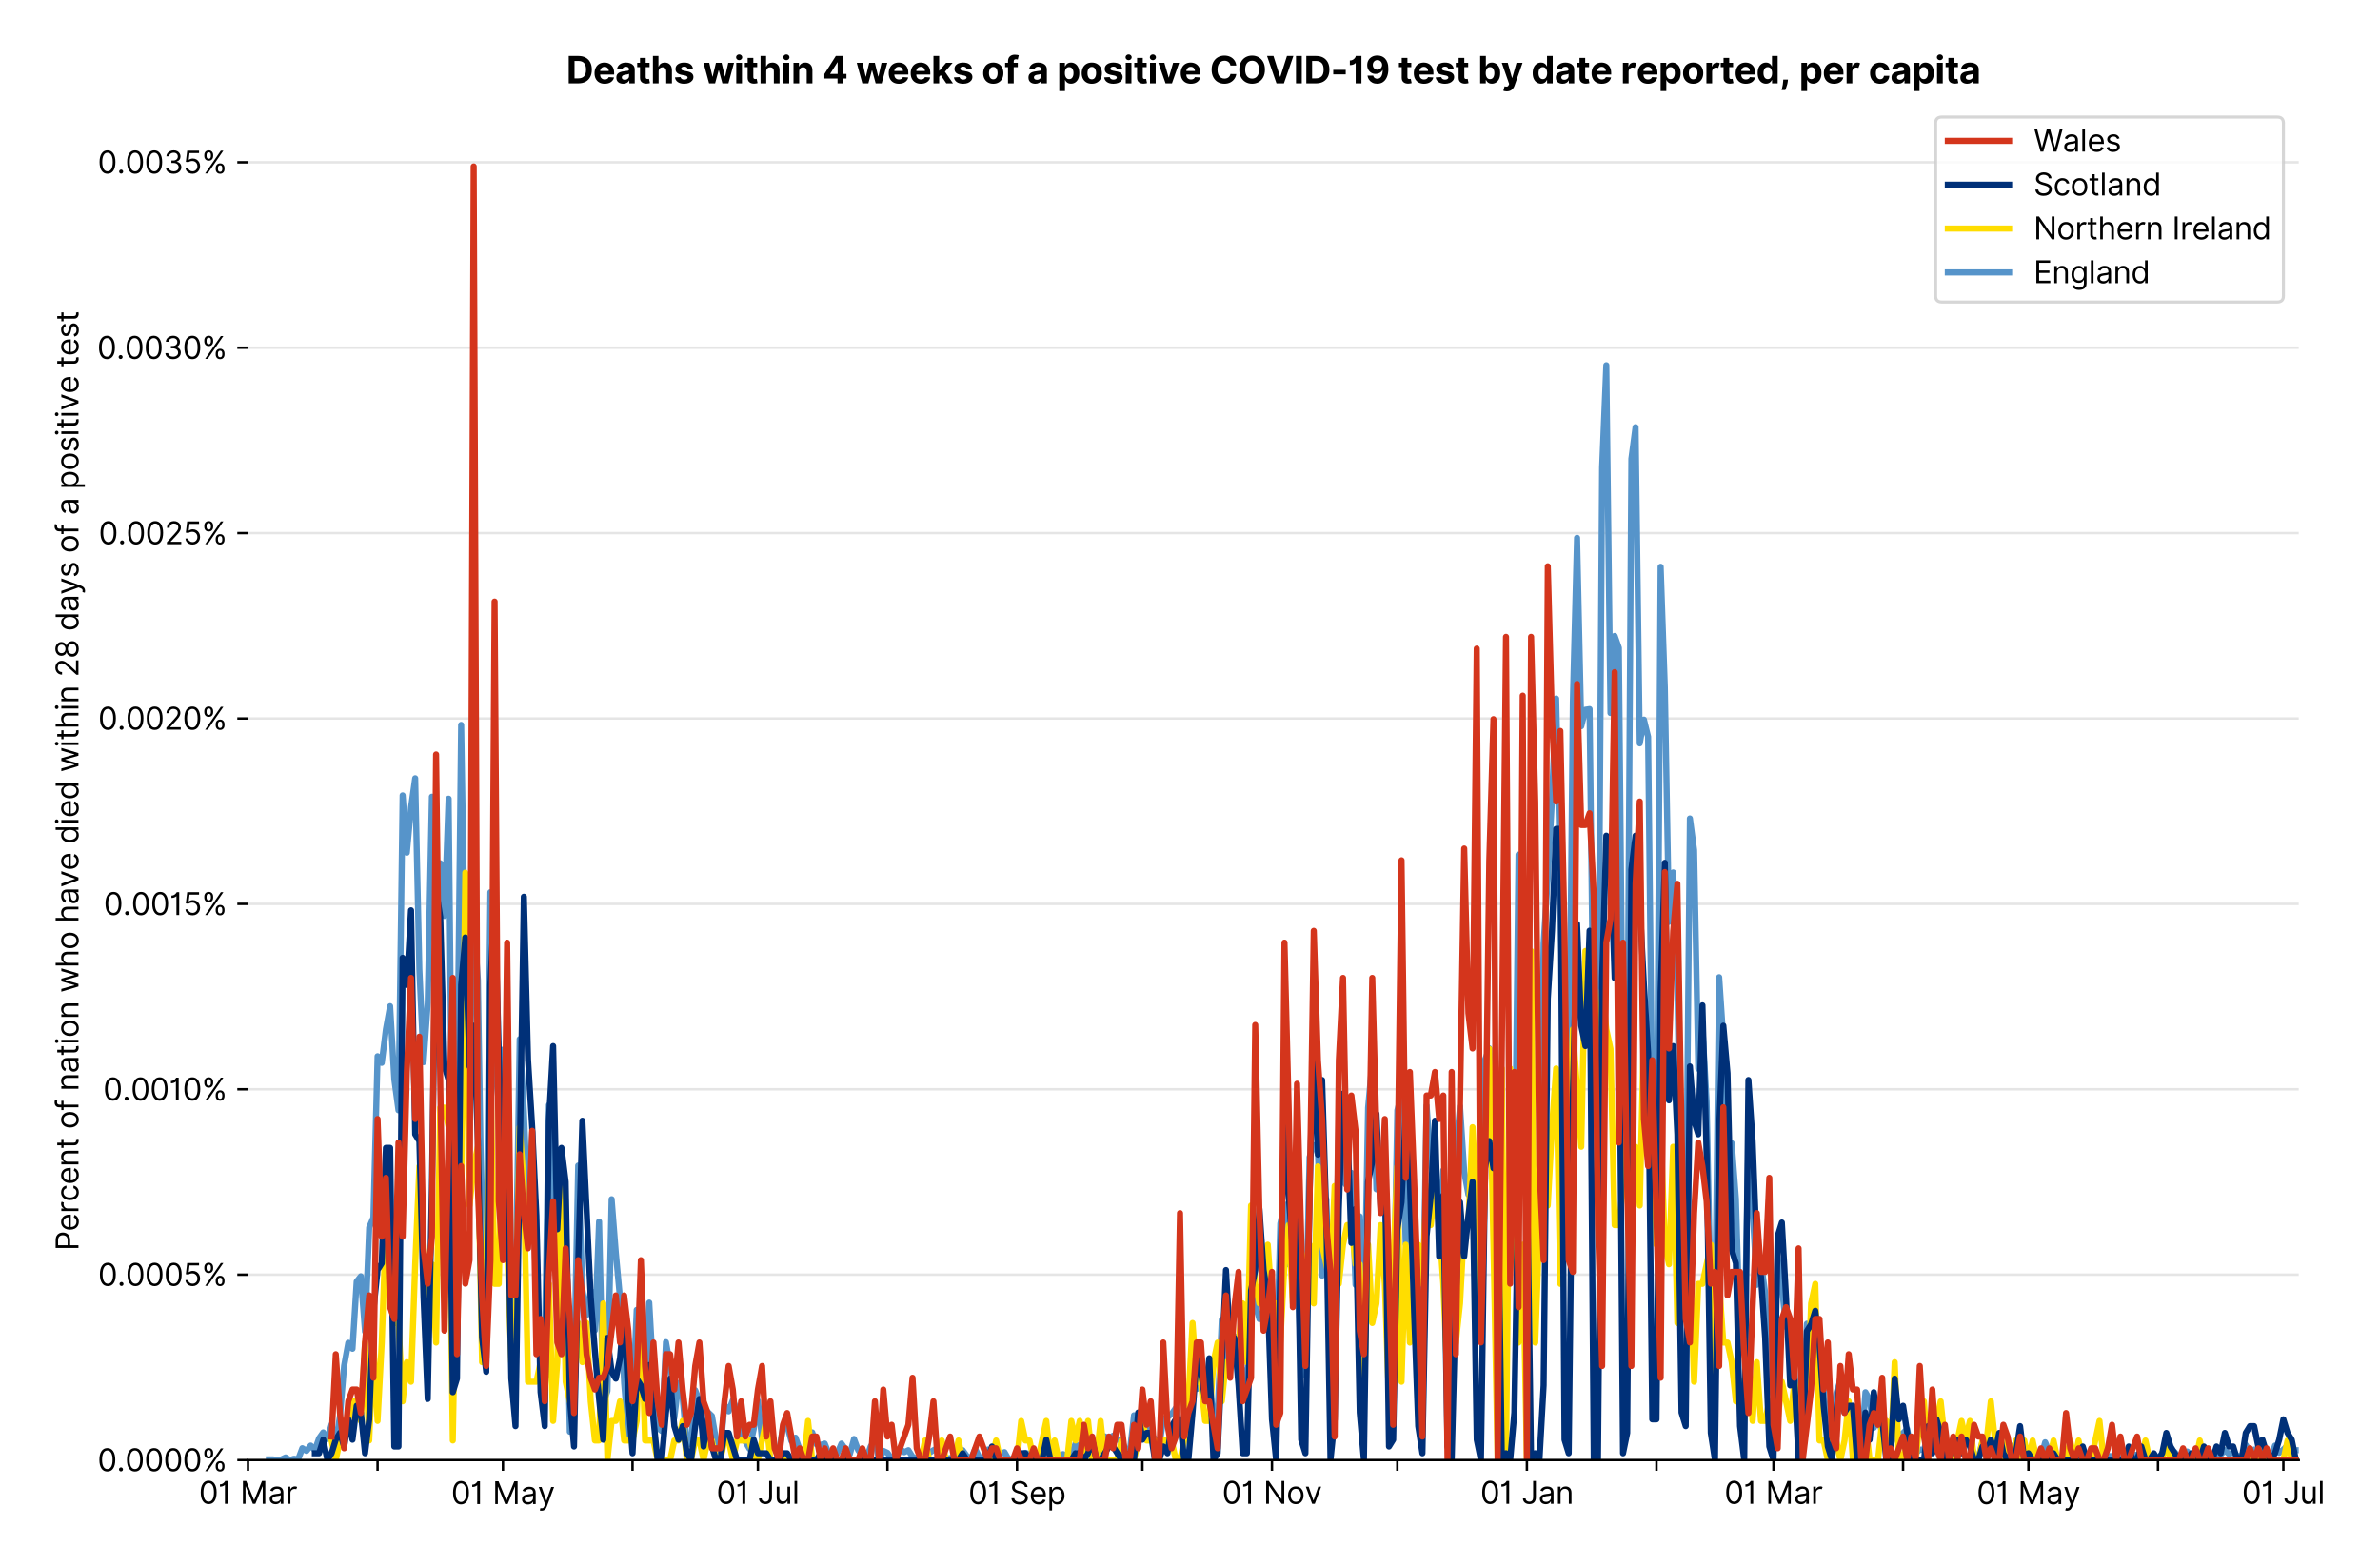 <?xml version="1.0" encoding="utf-8" standalone="no"?>
<!DOCTYPE svg PUBLIC "-//W3C//DTD SVG 1.1//EN"
  "http://www.w3.org/Graphics/SVG/1.1/DTD/svg11.dtd">
<svg version="1.1" viewBox="0 0 777.103 511.234" xmlns="http://www.w3.org/2000/svg" xmlns:xlink="http://www.w3.org/1999/xlink">
 <defs>
  <style type="text/css">*{stroke-linecap:butt;stroke-linejoin:round;}</style>
 </defs>
 <g id="figure_1">
  <g id="patch_1">
   <path d="M 0 511.234 
L 777.103 511.234 
L 777.103 0 
L 0 0 
z
" style="fill:#ffffff;"/>
  </g>
  <g id="axes_1">
   <g id="patch_2">
    <path d="M 80.977 476.745 
L 750.577 476.745 
L 750.577 33.225 
L 80.977 33.225 
z
" style="fill:#ffffff;"/>
   </g>
   <g id="matplotlib.axis_1">
    <g id="xtick_1">
     <g id="line2d_1">
      <defs>
       <path d="M 0 0 
L 0 3.5 
" id="m79d07302c8" style="stroke:#000000;stroke-width:0.8;"/>
      </defs>
      <g>
       <use style="stroke:#000000;stroke-width:0.8;" x="80.977" xlink:href="#m79d07302c8" y="476.745"/>
      </g>
     </g>
     <g id="text_1">
      <!-- 01 Mar -->
      <g transform="translate(64.94 491.018)scale(0.1 -0.1)">
       <defs>
        <path d="M 2000 -64 
Q 1230 -64 806 561 
Q 382 1186 382 2327 
Q 382 3459 809 4088 
Q 1236 4718 2000 4718 
Q 2764 4718 3191 4088 
Q 3618 3459 3618 2327 
Q 3618 1186 3194 561 
Q 2771 -64 2000 -64 
z
M 2000 436 
Q 2509 436 2791 927 
Q 3073 1418 3073 2327 
Q 3073 3234 2789 3730 
Q 2505 4227 2000 4227 
Q 1496 4227 1211 3730 
Q 927 3234 927 2327 
Q 927 1418 1210 927 
Q 1493 436 2000 436 
z
" id="Inter-Regular-30" transform="scale(0.016)"/>
        <path d="M 1973 4655 
L 1973 0 
L 1409 0 
L 1409 3836 
L 1373 3836 
Q 1341 3773 1209 3692 
Q 1077 3611 868 3551 
Q 659 3491 391 3491 
L 391 3964 
Q 661 3964 859 4061 
Q 1057 4159 1190 4291 
Q 1323 4423 1392 4529 
Q 1461 4636 1473 4655 
L 1973 4655 
z
" id="Inter-Regular-31" transform="scale(0.016)"/>
        <path id="Inter-Regular-20" transform="scale(0.016)"/>
        <path d="M 564 4655 
L 1236 4655 
L 2818 791 
L 2873 791 
L 4455 4655 
L 5127 4655 
L 5127 0 
L 4600 0 
L 4600 3536 
L 4555 3536 
L 3100 0 
L 2591 0 
L 1136 3536 
L 1091 3536 
L 1091 0 
L 564 0 
L 564 4655 
z
" id="Inter-Regular-4d" transform="scale(0.016)"/>
        <path d="M 1518 -82 
Q 1186 -82 916 44 
Q 646 170 486 410 
Q 327 650 327 991 
Q 327 1291 445 1478 
Q 564 1666 761 1773 
Q 959 1880 1199 1933 
Q 1439 1986 1682 2018 
Q 2000 2059 2199 2080 
Q 2398 2102 2490 2154 
Q 2582 2207 2582 2336 
L 2582 2355 
Q 2582 2691 2399 2877 
Q 2216 3064 1846 3064 
Q 1461 3064 1243 2895 
Q 1025 2727 936 2536 
L 427 2718 
Q 564 3036 792 3214 
Q 1021 3393 1292 3464 
Q 1564 3536 1827 3536 
Q 1996 3536 2215 3496 
Q 2434 3457 2640 3334 
Q 2846 3211 2982 2963 
Q 3118 2716 3118 2300 
L 3118 0 
L 2582 0 
L 2582 473 
L 2555 473 
Q 2500 359 2373 229 
Q 2246 100 2034 9 
Q 1823 -82 1518 -82 
z
M 1600 400 
Q 1918 400 2137 525 
Q 2357 650 2469 847 
Q 2582 1045 2582 1264 
L 2582 1755 
Q 2548 1714 2433 1681 
Q 2318 1648 2169 1624 
Q 2021 1600 1881 1583 
Q 1741 1566 1655 1555 
Q 1446 1527 1265 1467 
Q 1084 1407 974 1287 
Q 864 1168 864 964 
Q 864 684 1072 542 
Q 1280 400 1600 400 
z
" id="Inter-Regular-61" transform="scale(0.016)"/>
        <path d="M 491 0 
L 491 3491 
L 1009 3491 
L 1009 2964 
L 1046 2964 
Q 1139 3223 1389 3384 
Q 1639 3545 1955 3545 
Q 2100 3545 2209 3511 
Q 2318 3477 2400 3418 
L 2218 2964 
Q 2161 2993 2085 3010 
Q 2009 3027 1909 3027 
Q 1527 3027 1277 2794 
Q 1027 2561 1027 2209 
L 1027 0 
L 491 0 
z
" id="Inter-Regular-72" transform="scale(0.016)"/>
       </defs>
       <use xlink:href="#Inter-Regular-30"/>
       <use x="62.5" xlink:href="#Inter-Regular-31"/>
       <use x="106.676" xlink:href="#Inter-Regular-20"/>
       <use x="134.801" xlink:href="#Inter-Regular-4d"/>
       <use x="225.994" xlink:href="#Inter-Regular-61"/>
       <use x="282.386" xlink:href="#Inter-Regular-72"/>
      </g>
     </g>
    </g>
    <g id="xtick_2">
     <g id="line2d_2">
      <g>
       <use style="stroke:#000000;stroke-width:0.8;" x="123.281" xlink:href="#m79d07302c8" y="476.745"/>
      </g>
     </g>
    </g>
    <g id="xtick_3">
     <g id="line2d_3">
      <g>
       <use style="stroke:#000000;stroke-width:0.8;" x="164.22" xlink:href="#m79d07302c8" y="476.745"/>
      </g>
     </g>
     <g id="text_2">
      <!-- 01 May -->
      <g transform="translate(147.317 491.117)scale(0.1 -0.1)">
       <defs>
        <path d="M 818 -1355 
Q 682 -1355 575 -1333 
Q 468 -1311 427 -1291 
L 564 -818 
Q 857 -893 1053 -814 
Q 1250 -736 1391 -345 
L 1509 -18 
L 218 3491 
L 800 3491 
L 1764 709 
L 1800 709 
L 2764 3491 
L 3346 3491 
L 1846 -564 
Q 1550 -1355 818 -1355 
z
" id="Inter-Regular-79" transform="scale(0.016)"/>
       </defs>
       <use xlink:href="#Inter-Regular-30"/>
       <use x="62.5" xlink:href="#Inter-Regular-31"/>
       <use x="106.676" xlink:href="#Inter-Regular-20"/>
       <use x="134.801" xlink:href="#Inter-Regular-4d"/>
       <use x="225.994" xlink:href="#Inter-Regular-61"/>
       <use x="282.386" xlink:href="#Inter-Regular-79"/>
      </g>
     </g>
    </g>
    <g id="xtick_4">
     <g id="line2d_4">
      <g>
       <use style="stroke:#000000;stroke-width:0.8;" x="206.524" xlink:href="#m79d07302c8" y="476.745"/>
      </g>
     </g>
    </g>
    <g id="xtick_5">
     <g id="line2d_5">
      <g>
       <use style="stroke:#000000;stroke-width:0.8;" x="247.463" xlink:href="#m79d07302c8" y="476.745"/>
      </g>
     </g>
     <g id="text_3">
      <!-- 01 Jul -->
      <g transform="translate(233.92 491.018)scale(0.1 -0.1)">
       <defs>
        <path d="M 2346 4655 
L 2909 4655 
L 2909 1327 
Q 2909 657 2549 296 
Q 2189 -64 1582 -64 
Q 1200 -64 902 76 
Q 605 216 434 475 
Q 264 734 264 1091 
L 818 1091 
Q 818 795 1034 615 
Q 1250 436 1582 436 
Q 1948 436 2147 664 
Q 2346 893 2346 1327 
L 2346 4655 
z
" id="Inter-Regular-4a" transform="scale(0.016)"/>
        <path d="M 2691 1427 
L 2691 3491 
L 3227 3491 
L 3227 0 
L 2691 0 
L 2691 591 
L 2655 591 
Q 2532 325 2273 140 
Q 2014 -45 1618 -45 
Q 1127 -45 809 280 
Q 491 605 491 1273 
L 491 3491 
L 1027 3491 
L 1027 1309 
Q 1027 927 1242 700 
Q 1457 473 1791 473 
Q 1991 473 2199 575 
Q 2407 677 2549 888 
Q 2691 1100 2691 1427 
z
" id="Inter-Regular-75" transform="scale(0.016)"/>
        <path d="M 1027 4655 
L 1027 0 
L 491 0 
L 491 4655 
L 1027 4655 
z
" id="Inter-Regular-6c" transform="scale(0.016)"/>
       </defs>
       <use xlink:href="#Inter-Regular-30"/>
       <use x="62.5" xlink:href="#Inter-Regular-31"/>
       <use x="106.676" xlink:href="#Inter-Regular-20"/>
       <use x="134.801" xlink:href="#Inter-Regular-4a"/>
       <use x="189.063" xlink:href="#Inter-Regular-75"/>
       <use x="247.159" xlink:href="#Inter-Regular-6c"/>
      </g>
     </g>
    </g>
    <g id="xtick_6">
     <g id="line2d_6">
      <g>
       <use style="stroke:#000000;stroke-width:0.8;" x="289.767" xlink:href="#m79d07302c8" y="476.745"/>
      </g>
     </g>
    </g>
    <g id="xtick_7">
     <g id="line2d_7">
      <g>
       <use style="stroke:#000000;stroke-width:0.8;" x="332.071" xlink:href="#m79d07302c8" y="476.745"/>
      </g>
     </g>
     <g id="text_4">
      <!-- 01 Sep -->
      <g transform="translate(316.184 491.117)scale(0.1 -0.1)">
       <defs>
        <path d="M 3109 3491 
Q 3068 3836 2777 4027 
Q 2486 4218 2064 4218 
Q 1600 4218 1318 3999 
Q 1036 3780 1036 3445 
Q 1036 3195 1189 3042 
Q 1343 2889 1553 2803 
Q 1764 2718 1936 2673 
L 2409 2545 
Q 2591 2498 2815 2414 
Q 3039 2330 3244 2185 
Q 3450 2041 3584 1816 
Q 3718 1591 3718 1264 
Q 3718 886 3521 581 
Q 3325 277 2949 97 
Q 2573 -82 2036 -82 
Q 1286 -82 845 272 
Q 405 627 364 1200 
L 946 1200 
Q 968 936 1124 764 
Q 1280 593 1519 510 
Q 1759 427 2036 427 
Q 2359 427 2616 533 
Q 2873 639 3023 828 
Q 3173 1018 3173 1273 
Q 3173 1505 3043 1650 
Q 2914 1795 2702 1886 
Q 2491 1977 2246 2045 
L 1673 2209 
Q 1127 2366 809 2657 
Q 491 2948 491 3418 
Q 491 3809 703 4101 
Q 916 4393 1276 4555 
Q 1636 4718 2082 4718 
Q 2532 4718 2882 4558 
Q 3232 4398 3437 4120 
Q 3643 3843 3655 3491 
L 3109 3491 
z
" id="Inter-Regular-53" transform="scale(0.016)"/>
        <path d="M 1955 -73 
Q 1450 -73 1085 151 
Q 721 375 524 778 
Q 327 1182 327 1718 
Q 327 2255 524 2665 
Q 721 3075 1074 3305 
Q 1427 3536 1900 3536 
Q 2173 3536 2439 3445 
Q 2705 3355 2923 3151 
Q 3141 2948 3270 2614 
Q 3400 2280 3400 1791 
L 3400 1564 
L 866 1564 
Q 884 1005 1183 707 
Q 1482 409 1955 409 
Q 2271 409 2498 545 
Q 2725 682 2827 955 
L 3346 809 
Q 3223 414 2854 170 
Q 2486 -73 1955 -73 
z
M 866 2027 
L 2855 2027 
Q 2855 2470 2595 2762 
Q 2336 3055 1900 3055 
Q 1593 3055 1368 2911 
Q 1143 2768 1013 2533 
Q 884 2298 866 2027 
z
" id="Inter-Regular-65" transform="scale(0.016)"/>
        <path d="M 491 -1309 
L 491 3491 
L 1009 3491 
L 1009 2936 
L 1073 2936 
Q 1132 3027 1237 3169 
Q 1343 3311 1542 3423 
Q 1741 3536 2082 3536 
Q 2523 3536 2859 3315 
Q 3196 3095 3384 2690 
Q 3573 2286 3573 1736 
Q 3573 1182 3384 776 
Q 3196 370 2861 148 
Q 2527 -73 2091 -73 
Q 1755 -73 1552 39 
Q 1350 152 1241 296 
Q 1132 441 1073 536 
L 1027 536 
L 1027 -1309 
L 491 -1309 
z
M 1018 1745 
Q 1018 1152 1276 780 
Q 1534 409 2018 409 
Q 2355 409 2581 587 
Q 2807 766 2921 1069 
Q 3036 1373 3036 1745 
Q 3036 2114 2923 2410 
Q 2811 2707 2585 2881 
Q 2359 3055 2018 3055 
Q 1527 3055 1272 2693 
Q 1018 2332 1018 1745 
z
" id="Inter-Regular-70" transform="scale(0.016)"/>
       </defs>
       <use xlink:href="#Inter-Regular-30"/>
       <use x="62.5" xlink:href="#Inter-Regular-31"/>
       <use x="106.676" xlink:href="#Inter-Regular-20"/>
       <use x="134.801" xlink:href="#Inter-Regular-53"/>
       <use x="198.58" xlink:href="#Inter-Regular-65"/>
       <use x="256.818" xlink:href="#Inter-Regular-70"/>
      </g>
     </g>
    </g>
    <g id="xtick_8">
     <g id="line2d_8">
      <g>
       <use style="stroke:#000000;stroke-width:0.8;" x="373.011" xlink:href="#m79d07302c8" y="476.745"/>
      </g>
     </g>
    </g>
    <g id="xtick_9">
     <g id="line2d_9">
      <g>
       <use style="stroke:#000000;stroke-width:0.8;" x="415.315" xlink:href="#m79d07302c8" y="476.745"/>
      </g>
     </g>
     <g id="text_5">
      <!-- 01 Nov -->
      <g transform="translate(399.044 491.018)scale(0.1 -0.1)">
       <defs>
        <path d="M 4255 4655 
L 4255 0 
L 3709 0 
L 1173 3655 
L 1127 3655 
L 1127 0 
L 564 0 
L 564 4655 
L 1109 4655 
L 3655 991 
L 3700 991 
L 3700 4655 
L 4255 4655 
z
" id="Inter-Regular-4e" transform="scale(0.016)"/>
        <path d="M 1909 -73 
Q 1436 -73 1080 152 
Q 725 377 526 781 
Q 327 1186 327 1727 
Q 327 2273 526 2679 
Q 725 3086 1080 3311 
Q 1436 3536 1909 3536 
Q 2382 3536 2737 3311 
Q 3093 3086 3292 2679 
Q 3491 2273 3491 1727 
Q 3491 1186 3292 781 
Q 3093 377 2737 152 
Q 2382 -73 1909 -73 
z
M 1909 409 
Q 2268 409 2500 593 
Q 2732 777 2843 1077 
Q 2955 1377 2955 1727 
Q 2955 2077 2843 2379 
Q 2732 2682 2500 2868 
Q 2268 3055 1909 3055 
Q 1550 3055 1318 2868 
Q 1086 2682 975 2379 
Q 864 2077 864 1727 
Q 864 1377 975 1077 
Q 1086 777 1318 593 
Q 1550 409 1909 409 
z
" id="Inter-Regular-6f" transform="scale(0.016)"/>
        <path d="M 3346 3491 
L 2055 0 
L 1509 0 
L 218 3491 
L 800 3491 
L 1764 709 
L 1800 709 
L 2764 3491 
L 3346 3491 
z
" id="Inter-Regular-76" transform="scale(0.016)"/>
       </defs>
       <use xlink:href="#Inter-Regular-30"/>
       <use x="62.5" xlink:href="#Inter-Regular-31"/>
       <use x="106.676" xlink:href="#Inter-Regular-20"/>
       <use x="134.801" xlink:href="#Inter-Regular-4e"/>
       <use x="210.085" xlink:href="#Inter-Regular-6f"/>
       <use x="269.744" xlink:href="#Inter-Regular-76"/>
      </g>
     </g>
    </g>
    <g id="xtick_10">
     <g id="line2d_10">
      <g>
       <use style="stroke:#000000;stroke-width:0.8;" x="456.254" xlink:href="#m79d07302c8" y="476.745"/>
      </g>
     </g>
    </g>
    <g id="xtick_11">
     <g id="line2d_11">
      <g>
       <use style="stroke:#000000;stroke-width:0.8;" x="498.558" xlink:href="#m79d07302c8" y="476.745"/>
      </g>
     </g>
     <g id="text_6">
      <!-- 01 Jan -->
      <g transform="translate(483.359 491.018)scale(0.1 -0.1)">
       <defs>
        <path d="M 1027 2100 
L 1027 0 
L 491 0 
L 491 3491 
L 1009 3491 
L 1009 2945 
L 1055 2945 
Q 1177 3211 1427 3373 
Q 1677 3536 2073 3536 
Q 2602 3536 2928 3211 
Q 3255 2886 3255 2218 
L 3255 0 
L 2718 0 
L 2718 2182 
Q 2718 2593 2504 2824 
Q 2291 3055 1918 3055 
Q 1534 3055 1280 2806 
Q 1027 2557 1027 2100 
z
" id="Inter-Regular-6e" transform="scale(0.016)"/>
       </defs>
       <use xlink:href="#Inter-Regular-30"/>
       <use x="62.5" xlink:href="#Inter-Regular-31"/>
       <use x="106.676" xlink:href="#Inter-Regular-20"/>
       <use x="134.801" xlink:href="#Inter-Regular-4a"/>
       <use x="189.063" xlink:href="#Inter-Regular-61"/>
       <use x="245.455" xlink:href="#Inter-Regular-6e"/>
      </g>
     </g>
    </g>
    <g id="xtick_12">
     <g id="line2d_12">
      <g>
       <use style="stroke:#000000;stroke-width:0.8;" x="540.862" xlink:href="#m79d07302c8" y="476.745"/>
      </g>
     </g>
    </g>
    <g id="xtick_13">
     <g id="line2d_13">
      <g>
       <use style="stroke:#000000;stroke-width:0.8;" x="579.072" xlink:href="#m79d07302c8" y="476.745"/>
      </g>
     </g>
     <g id="text_7">
      <!-- 01 Mar -->
      <g transform="translate(563.036 491.018)scale(0.1 -0.1)">
       <use xlink:href="#Inter-Regular-30"/>
       <use x="62.5" xlink:href="#Inter-Regular-31"/>
       <use x="106.676" xlink:href="#Inter-Regular-20"/>
       <use x="134.801" xlink:href="#Inter-Regular-4d"/>
       <use x="225.994" xlink:href="#Inter-Regular-61"/>
       <use x="282.386" xlink:href="#Inter-Regular-72"/>
      </g>
     </g>
    </g>
    <g id="xtick_14">
     <g id="line2d_14">
      <g>
       <use style="stroke:#000000;stroke-width:0.8;" x="621.376" xlink:href="#m79d07302c8" y="476.745"/>
      </g>
     </g>
    </g>
    <g id="xtick_15">
     <g id="line2d_15">
      <g>
       <use style="stroke:#000000;stroke-width:0.8;" x="662.316" xlink:href="#m79d07302c8" y="476.745"/>
      </g>
     </g>
     <g id="text_8">
      <!-- 01 May -->
      <g transform="translate(645.413 491.117)scale(0.1 -0.1)">
       <use xlink:href="#Inter-Regular-30"/>
       <use x="62.5" xlink:href="#Inter-Regular-31"/>
       <use x="106.676" xlink:href="#Inter-Regular-20"/>
       <use x="134.801" xlink:href="#Inter-Regular-4d"/>
       <use x="225.994" xlink:href="#Inter-Regular-61"/>
       <use x="282.386" xlink:href="#Inter-Regular-79"/>
      </g>
     </g>
    </g>
    <g id="xtick_16">
     <g id="line2d_16">
      <g>
       <use style="stroke:#000000;stroke-width:0.8;" x="704.62" xlink:href="#m79d07302c8" y="476.745"/>
      </g>
     </g>
    </g>
    <g id="xtick_17">
     <g id="line2d_17">
      <g>
       <use style="stroke:#000000;stroke-width:0.8;" x="745.559" xlink:href="#m79d07302c8" y="476.745"/>
      </g>
     </g>
     <g id="text_9">
      <!-- 01 Jul -->
      <g transform="translate(732.015 491.018)scale(0.1 -0.1)">
       <use xlink:href="#Inter-Regular-30"/>
       <use x="62.5" xlink:href="#Inter-Regular-31"/>
       <use x="106.676" xlink:href="#Inter-Regular-20"/>
       <use x="134.801" xlink:href="#Inter-Regular-4a"/>
       <use x="189.063" xlink:href="#Inter-Regular-75"/>
       <use x="247.159" xlink:href="#Inter-Regular-6c"/>
      </g>
     </g>
    </g>
   </g>
   <g id="matplotlib.axis_2">
    <g id="ytick_1">
     <g id="line2d_18">
      <path clip-path="url(#p988eee64dc)" d="M 80.977 476.745 
L 750.577 476.745 
" style="fill:none;stroke:#e5e5e5;stroke-linecap:square;stroke-width:0.8;"/>
     </g>
     <g id="line2d_19">
      <defs>
       <path d="M 0 0 
L -3.5 0 
" id="m2a77af475e" style="stroke:#000000;stroke-width:0.8;"/>
      </defs>
      <g>
       <use style="stroke:#000000;stroke-width:0.8;" x="80.977" xlink:href="#m2a77af475e" y="476.745"/>
      </g>
     </g>
     <g id="text_10">
      <!-- 0.0000% -->
      <g transform="translate(31.845 480.382)scale(0.1 -0.1)">
       <defs>
        <path d="M 882 -36 
Q 714 -36 593 84 
Q 473 205 473 373 
Q 473 541 593 661 
Q 714 782 882 782 
Q 1050 782 1170 661 
Q 1291 541 1291 373 
Q 1291 205 1170 84 
Q 1050 -36 882 -36 
z
" id="Inter-Regular-2e" transform="scale(0.016)"/>
        <path d="M 2855 873 
L 2855 1118 
Q 2855 1373 2960 1585 
Q 3066 1798 3269 1926 
Q 3473 2055 3764 2055 
Q 4059 2055 4259 1926 
Q 4459 1798 4561 1585 
Q 4664 1373 4664 1118 
L 4664 873 
Q 4664 618 4560 405 
Q 4457 193 4256 64 
Q 4055 -64 3764 -64 
Q 3468 -64 3266 64 
Q 3064 193 2959 405 
Q 2855 618 2855 873 
z
M 536 3536 
L 536 3782 
Q 536 4036 642 4248 
Q 748 4461 951 4589 
Q 1155 4718 1446 4718 
Q 1741 4718 1941 4589 
Q 2141 4461 2243 4248 
Q 2346 4036 2346 3782 
L 2346 3536 
Q 2346 3282 2242 3069 
Q 2139 2857 1937 2728 
Q 1736 2600 1446 2600 
Q 1150 2600 948 2728 
Q 746 2857 641 3069 
Q 536 3282 536 3536 
z
M 709 0 
L 3909 4655 
L 4427 4655 
L 1227 0 
L 709 0 
z
M 3318 1118 
L 3318 873 
Q 3318 661 3418 494 
Q 3518 327 3764 327 
Q 4002 327 4101 494 
Q 4200 661 4200 873 
L 4200 1118 
Q 4200 1330 4104 1497 
Q 4009 1664 3764 1664 
Q 3525 1664 3421 1497 
Q 3318 1330 3318 1118 
z
M 1000 3782 
L 1000 3536 
Q 1000 3325 1100 3158 
Q 1200 2991 1446 2991 
Q 1684 2991 1783 3158 
Q 1882 3325 1882 3536 
L 1882 3782 
Q 1882 3993 1786 4160 
Q 1691 4327 1446 4327 
Q 1207 4327 1103 4160 
Q 1000 3993 1000 3782 
z
" id="Inter-Regular-25" transform="scale(0.016)"/>
       </defs>
       <use xlink:href="#Inter-Regular-30"/>
       <use x="62.5" xlink:href="#Inter-Regular-2e"/>
       <use x="90.057" xlink:href="#Inter-Regular-30"/>
       <use x="152.557" xlink:href="#Inter-Regular-30"/>
       <use x="215.057" xlink:href="#Inter-Regular-30"/>
       <use x="277.557" xlink:href="#Inter-Regular-30"/>
       <use x="340.057" xlink:href="#Inter-Regular-25"/>
      </g>
     </g>
    </g>
    <g id="ytick_2">
     <g id="line2d_20">
      <path clip-path="url(#p988eee64dc)" d="M 80.977 416.21 
L 750.577 416.21 
" style="fill:none;stroke:#e5e5e5;stroke-linecap:square;stroke-width:0.8;"/>
     </g>
     <g id="line2d_21">
      <g>
       <use style="stroke:#000000;stroke-width:0.8;" x="80.977" xlink:href="#m2a77af475e" y="416.21"/>
      </g>
     </g>
     <g id="text_11">
      <!-- 0.0005% -->
      <g transform="translate(32.016 419.846)scale(0.1 -0.1)">
       <defs>
        <path d="M 1936 -64 
Q 1536 -64 1216 95 
Q 896 255 702 532 
Q 509 809 491 1164 
L 1036 1164 
Q 1068 848 1324 642 
Q 1580 436 1936 436 
Q 2223 436 2447 570 
Q 2671 705 2799 940 
Q 2927 1175 2927 1473 
Q 2927 1777 2794 2017 
Q 2661 2257 2429 2395 
Q 2198 2534 1900 2536 
Q 1686 2539 1461 2472 
Q 1236 2405 1091 2300 
L 564 2364 
L 846 4655 
L 3264 4655 
L 3264 4155 
L 1318 4155 
L 1155 2782 
L 1182 2782 
Q 1325 2895 1541 2970 
Q 1757 3045 1991 3045 
Q 2418 3045 2753 2842 
Q 3089 2639 3281 2286 
Q 3473 1934 3473 1482 
Q 3473 1036 3274 687 
Q 3075 339 2727 137 
Q 2380 -64 1936 -64 
z
" id="Inter-Regular-35" transform="scale(0.016)"/>
       </defs>
       <use xlink:href="#Inter-Regular-30"/>
       <use x="62.5" xlink:href="#Inter-Regular-2e"/>
       <use x="90.057" xlink:href="#Inter-Regular-30"/>
       <use x="152.557" xlink:href="#Inter-Regular-30"/>
       <use x="215.057" xlink:href="#Inter-Regular-30"/>
       <use x="277.557" xlink:href="#Inter-Regular-35"/>
       <use x="338.352" xlink:href="#Inter-Regular-25"/>
      </g>
     </g>
    </g>
    <g id="ytick_3">
     <g id="line2d_22">
      <path clip-path="url(#p988eee64dc)" d="M 80.977 355.674 
L 750.577 355.674 
" style="fill:none;stroke:#e5e5e5;stroke-linecap:square;stroke-width:0.8;"/>
     </g>
     <g id="line2d_23">
      <g>
       <use style="stroke:#000000;stroke-width:0.8;" x="80.977" xlink:href="#m2a77af475e" y="355.674"/>
      </g>
     </g>
     <g id="text_12">
      <!-- 0.0010% -->
      <g transform="translate(33.678 359.311)scale(0.1 -0.1)">
       <use xlink:href="#Inter-Regular-30"/>
       <use x="62.5" xlink:href="#Inter-Regular-2e"/>
       <use x="90.057" xlink:href="#Inter-Regular-30"/>
       <use x="152.557" xlink:href="#Inter-Regular-30"/>
       <use x="215.057" xlink:href="#Inter-Regular-31"/>
       <use x="259.233" xlink:href="#Inter-Regular-30"/>
       <use x="321.733" xlink:href="#Inter-Regular-25"/>
      </g>
     </g>
    </g>
    <g id="ytick_4">
     <g id="line2d_24">
      <path clip-path="url(#p988eee64dc)" d="M 80.977 295.139 
L 750.577 295.139 
" style="fill:none;stroke:#e5e5e5;stroke-linecap:square;stroke-width:0.8;"/>
     </g>
     <g id="line2d_25">
      <g>
       <use style="stroke:#000000;stroke-width:0.8;" x="80.977" xlink:href="#m2a77af475e" y="295.139"/>
      </g>
     </g>
     <g id="text_13">
      <!-- 0.0015% -->
      <g transform="translate(33.848 298.776)scale(0.1 -0.1)">
       <use xlink:href="#Inter-Regular-30"/>
       <use x="62.5" xlink:href="#Inter-Regular-2e"/>
       <use x="90.057" xlink:href="#Inter-Regular-30"/>
       <use x="152.557" xlink:href="#Inter-Regular-30"/>
       <use x="215.057" xlink:href="#Inter-Regular-31"/>
       <use x="259.233" xlink:href="#Inter-Regular-35"/>
       <use x="320.028" xlink:href="#Inter-Regular-25"/>
      </g>
     </g>
    </g>
    <g id="ytick_5">
     <g id="line2d_26">
      <path clip-path="url(#p988eee64dc)" d="M 80.977 234.604 
L 750.577 234.604 
" style="fill:none;stroke:#e5e5e5;stroke-linecap:square;stroke-width:0.8;"/>
     </g>
     <g id="line2d_27">
      <g>
       <use style="stroke:#000000;stroke-width:0.8;" x="80.977" xlink:href="#m2a77af475e" y="234.604"/>
      </g>
     </g>
     <g id="text_14">
      <!-- 0.0020% -->
      <g transform="translate(32.044 238.241)scale(0.1 -0.1)">
       <defs>
        <path d="M 482 0 
L 482 409 
L 2018 2091 
Q 2289 2386 2464 2605 
Q 2639 2825 2724 3019 
Q 2809 3214 2809 3427 
Q 2809 3795 2553 4011 
Q 2298 4227 1918 4227 
Q 1514 4227 1275 3985 
Q 1036 3743 1036 3345 
L 500 3345 
Q 500 3755 688 4064 
Q 877 4373 1203 4545 
Q 1530 4718 1936 4718 
Q 2346 4718 2661 4545 
Q 2977 4373 3156 4079 
Q 3336 3786 3336 3427 
Q 3336 3170 3244 2926 
Q 3152 2682 2926 2383 
Q 2700 2084 2300 1655 
L 1255 536 
L 1255 500 
L 3418 500 
L 3418 0 
L 482 0 
z
" id="Inter-Regular-32" transform="scale(0.016)"/>
       </defs>
       <use xlink:href="#Inter-Regular-30"/>
       <use x="62.5" xlink:href="#Inter-Regular-2e"/>
       <use x="90.057" xlink:href="#Inter-Regular-30"/>
       <use x="152.557" xlink:href="#Inter-Regular-30"/>
       <use x="215.057" xlink:href="#Inter-Regular-32"/>
       <use x="275.568" xlink:href="#Inter-Regular-30"/>
       <use x="338.068" xlink:href="#Inter-Regular-25"/>
      </g>
     </g>
    </g>
    <g id="ytick_6">
     <g id="line2d_28">
      <path clip-path="url(#p988eee64dc)" d="M 80.977 174.069 
L 750.577 174.069 
" style="fill:none;stroke:#e5e5e5;stroke-linecap:square;stroke-width:0.8;"/>
     </g>
     <g id="line2d_29">
      <g>
       <use style="stroke:#000000;stroke-width:0.8;" x="80.977" xlink:href="#m2a77af475e" y="174.069"/>
      </g>
     </g>
     <g id="text_15">
      <!-- 0.0025% -->
      <g transform="translate(32.214 177.705)scale(0.1 -0.1)">
       <use xlink:href="#Inter-Regular-30"/>
       <use x="62.5" xlink:href="#Inter-Regular-2e"/>
       <use x="90.057" xlink:href="#Inter-Regular-30"/>
       <use x="152.557" xlink:href="#Inter-Regular-30"/>
       <use x="215.057" xlink:href="#Inter-Regular-32"/>
       <use x="275.568" xlink:href="#Inter-Regular-35"/>
       <use x="336.364" xlink:href="#Inter-Regular-25"/>
      </g>
     </g>
    </g>
    <g id="ytick_7">
     <g id="line2d_30">
      <path clip-path="url(#p988eee64dc)" d="M 80.977 113.533 
L 750.577 113.533 
" style="fill:none;stroke:#e5e5e5;stroke-linecap:square;stroke-width:0.8;"/>
     </g>
     <g id="line2d_31">
      <g>
       <use style="stroke:#000000;stroke-width:0.8;" x="80.977" xlink:href="#m2a77af475e" y="113.533"/>
      </g>
     </g>
     <g id="text_16">
      <!-- 0.0030% -->
      <g transform="translate(31.731 117.17)scale(0.1 -0.1)">
       <defs>
        <path d="M 2055 -64 
Q 1605 -64 1253 90 
Q 902 245 696 521 
Q 491 798 473 1164 
L 1046 1164 
Q 1071 827 1356 631 
Q 1641 436 2046 436 
Q 2493 436 2783 664 
Q 3073 893 3073 1264 
Q 3073 1650 2787 1893 
Q 2502 2136 1973 2136 
L 1600 2136 
L 1600 2636 
L 1973 2636 
Q 2386 2636 2647 2856 
Q 2909 3077 2909 3445 
Q 2909 3798 2679 4012 
Q 2450 4227 2064 4227 
Q 1823 4227 1610 4139 
Q 1398 4052 1264 3887 
Q 1130 3723 1118 3491 
L 573 3491 
Q 586 3857 793 4133 
Q 1000 4409 1335 4563 
Q 1671 4718 2073 4718 
Q 2505 4718 2814 4544 
Q 3123 4370 3289 4086 
Q 3455 3802 3455 3473 
Q 3455 3080 3249 2802 
Q 3043 2525 2691 2418 
L 2691 2382 
Q 3132 2309 3379 2008 
Q 3627 1707 3627 1264 
Q 3627 884 3421 583 
Q 3216 282 2861 109 
Q 2507 -64 2055 -64 
z
" id="Inter-Regular-33" transform="scale(0.016)"/>
       </defs>
       <use xlink:href="#Inter-Regular-30"/>
       <use x="62.5" xlink:href="#Inter-Regular-2e"/>
       <use x="90.057" xlink:href="#Inter-Regular-30"/>
       <use x="152.557" xlink:href="#Inter-Regular-30"/>
       <use x="215.057" xlink:href="#Inter-Regular-33"/>
       <use x="278.693" xlink:href="#Inter-Regular-30"/>
       <use x="341.193" xlink:href="#Inter-Regular-25"/>
      </g>
     </g>
    </g>
    <g id="ytick_8">
     <g id="line2d_32">
      <path clip-path="url(#p988eee64dc)" d="M 80.977 52.998 
L 750.577 52.998 
" style="fill:none;stroke:#e5e5e5;stroke-linecap:square;stroke-width:0.8;"/>
     </g>
     <g id="line2d_33">
      <g>
       <use style="stroke:#000000;stroke-width:0.8;" x="80.977" xlink:href="#m2a77af475e" y="52.998"/>
      </g>
     </g>
     <g id="text_17">
      <!-- 0.0035% -->
      <g transform="translate(31.902 56.635)scale(0.1 -0.1)">
       <use xlink:href="#Inter-Regular-30"/>
       <use x="62.5" xlink:href="#Inter-Regular-2e"/>
       <use x="90.057" xlink:href="#Inter-Regular-30"/>
       <use x="152.557" xlink:href="#Inter-Regular-30"/>
       <use x="215.057" xlink:href="#Inter-Regular-33"/>
       <use x="278.693" xlink:href="#Inter-Regular-35"/>
       <use x="339.489" xlink:href="#Inter-Regular-25"/>
      </g>
     </g>
    </g>
    <g id="text_18">
     <!-- Percent of nation who have died within 28 days of a positive test -->
     <g transform="translate(25.614 408.396)rotate(-90)scale(0.1 -0.1)">
      <defs>
       <path d="M 564 0 
L 564 4655 
L 2136 4655 
Q 2684 4655 3033 4458 
Q 3382 4261 3550 3927 
Q 3718 3593 3718 3182 
Q 3718 2770 3551 2434 
Q 3384 2098 3036 1899 
Q 2689 1700 2146 1700 
L 1127 1700 
L 1127 0 
L 564 0 
z
M 1127 2200 
L 2127 2200 
Q 2689 2200 2926 2482 
Q 3164 2764 3164 3182 
Q 3164 3602 2925 3878 
Q 2686 4155 2118 4155 
L 1127 4155 
L 1127 2200 
z
" id="Inter-Regular-50" transform="scale(0.016)"/>
       <path d="M 1909 -73 
Q 1418 -73 1063 159 
Q 709 391 518 798 
Q 327 1205 327 1727 
Q 327 2259 524 2667 
Q 721 3075 1074 3305 
Q 1427 3536 1900 3536 
Q 2268 3536 2563 3400 
Q 2859 3264 3047 3018 
Q 3236 2773 3282 2445 
L 2746 2445 
Q 2684 2684 2474 2869 
Q 2264 3055 1909 3055 
Q 1439 3055 1151 2697 
Q 864 2339 864 1745 
Q 864 1139 1148 774 
Q 1432 409 1909 409 
Q 2223 409 2447 570 
Q 2671 732 2746 1018 
L 3282 1018 
Q 3236 709 3058 462 
Q 2880 216 2588 71 
Q 2296 -73 1909 -73 
z
" id="Inter-Regular-63" transform="scale(0.016)"/>
       <path d="M 2009 3491 
L 2009 3036 
L 1264 3036 
L 1264 1000 
Q 1264 773 1331 660 
Q 1398 548 1503 510 
Q 1609 473 1727 473 
Q 1816 473 1873 483 
Q 1930 493 1964 500 
L 2073 18 
Q 2018 -2 1920 -23 
Q 1823 -45 1673 -45 
Q 1446 -45 1228 52 
Q 1011 150 869 350 
Q 727 550 727 855 
L 727 3036 
L 200 3036 
L 200 3491 
L 727 3491 
L 727 4327 
L 1264 4327 
L 1264 3491 
L 2009 3491 
z
" id="Inter-Regular-74" transform="scale(0.016)"/>
       <path d="M 2046 3491 
L 2046 3036 
L 1264 3036 
L 1264 0 
L 727 0 
L 727 3036 
L 164 3036 
L 164 3491 
L 727 3491 
L 727 3973 
Q 727 4273 868 4473 
Q 1009 4673 1234 4773 
Q 1459 4873 1709 4873 
Q 1907 4873 2032 4841 
Q 2157 4809 2218 4782 
L 2064 4318 
Q 2023 4332 1951 4352 
Q 1880 4373 1764 4373 
Q 1498 4373 1381 4239 
Q 1264 4105 1264 3845 
L 1264 3491 
L 2046 3491 
z
" id="Inter-Regular-66" transform="scale(0.016)"/>
       <path d="M 491 0 
L 491 3491 
L 1027 3491 
L 1027 0 
L 491 0 
z
M 764 4073 
Q 607 4073 494 4179 
Q 382 4286 382 4436 
Q 382 4586 494 4693 
Q 607 4800 764 4800 
Q 921 4800 1033 4693 
Q 1146 4586 1146 4436 
Q 1146 4286 1033 4179 
Q 921 4073 764 4073 
z
" id="Inter-Regular-69" transform="scale(0.016)"/>
       <path d="M 1282 0 
L 218 3491 
L 782 3491 
L 1536 818 
L 1573 818 
L 2318 3491 
L 2891 3491 
L 3627 827 
L 3664 827 
L 4418 3491 
L 4982 3491 
L 3918 0 
L 3391 0 
L 2627 2682 
L 2573 2682 
L 1809 0 
L 1282 0 
z
" id="Inter-Regular-77" transform="scale(0.016)"/>
       <path d="M 1027 2100 
L 1027 0 
L 491 0 
L 491 4655 
L 1027 4655 
L 1027 2945 
L 1073 2945 
Q 1196 3216 1442 3376 
Q 1689 3536 2100 3536 
Q 2636 3536 2963 3213 
Q 3291 2891 3291 2218 
L 3291 0 
L 2755 0 
L 2755 2182 
Q 2755 2598 2540 2826 
Q 2325 3055 1946 3055 
Q 1548 3055 1287 2806 
Q 1027 2557 1027 2100 
z
" id="Inter-Regular-68" transform="scale(0.016)"/>
       <path d="M 1809 -73 
Q 1373 -73 1039 148 
Q 705 370 516 776 
Q 327 1182 327 1736 
Q 327 2286 516 2690 
Q 705 3095 1041 3315 
Q 1377 3536 1818 3536 
Q 2159 3536 2358 3423 
Q 2557 3311 2662 3169 
Q 2768 3027 2827 2936 
L 2873 2936 
L 2873 4655 
L 3409 4655 
L 3409 0 
L 2891 0 
L 2891 536 
L 2827 536 
Q 2768 441 2659 296 
Q 2550 152 2348 39 
Q 2146 -73 1809 -73 
z
M 1882 409 
Q 2366 409 2624 780 
Q 2882 1152 2882 1745 
Q 2882 2332 2627 2693 
Q 2373 3055 1882 3055 
Q 1541 3055 1315 2881 
Q 1089 2707 976 2410 
Q 864 2114 864 1745 
Q 864 1373 978 1069 
Q 1093 766 1319 587 
Q 1546 409 1882 409 
z
" id="Inter-Regular-64" transform="scale(0.016)"/>
       <path d="M 1973 -64 
Q 1505 -64 1147 103 
Q 789 270 589 564 
Q 389 859 391 1236 
Q 389 1532 507 1783 
Q 625 2034 830 2203 
Q 1036 2373 1291 2418 
L 1291 2445 
Q 957 2532 759 2821 
Q 561 3111 564 3482 
Q 561 3836 743 4115 
Q 925 4395 1244 4556 
Q 1564 4718 1973 4718 
Q 2377 4718 2695 4556 
Q 3014 4395 3197 4115 
Q 3380 3836 3382 3482 
Q 3380 3111 3181 2821 
Q 2982 2532 2655 2445 
L 2655 2418 
Q 2907 2373 3109 2203 
Q 3311 2034 3431 1783 
Q 3552 1532 3555 1236 
Q 3552 859 3351 564 
Q 3150 270 2794 103 
Q 2439 -64 1973 -64 
z
M 1973 436 
Q 2446 436 2722 662 
Q 2998 889 3000 1264 
Q 2998 1527 2864 1729 
Q 2730 1932 2499 2048 
Q 2268 2164 1973 2164 
Q 1675 2164 1442 2048 
Q 1209 1932 1076 1729 
Q 943 1527 946 1264 
Q 943 889 1218 662 
Q 1493 436 1973 436 
z
M 1973 2645 
Q 2348 2645 2591 2864 
Q 2834 3084 2836 3445 
Q 2834 3800 2596 4013 
Q 2359 4227 1973 4227 
Q 1582 4227 1344 4013 
Q 1107 3800 1109 3445 
Q 1107 3084 1349 2864 
Q 1591 2645 1973 2645 
z
" id="Inter-Regular-38" transform="scale(0.016)"/>
       <path d="M 2964 2709 
L 2482 2573 
Q 2411 2755 2245 2914 
Q 2080 3073 1727 3073 
Q 1407 3073 1194 2926 
Q 982 2780 982 2555 
Q 982 2355 1127 2239 
Q 1273 2123 1582 2045 
L 2100 1918 
Q 3027 1691 3027 973 
Q 3027 673 2855 436 
Q 2684 200 2377 63 
Q 2071 -73 1664 -73 
Q 1130 -73 780 159 
Q 430 391 336 836 
L 846 964 
Q 989 400 1655 400 
Q 2030 400 2251 560 
Q 2473 720 2473 945 
Q 2473 1316 1955 1436 
L 1373 1573 
Q 893 1686 669 1926 
Q 446 2166 446 2527 
Q 446 2823 613 3050 
Q 780 3277 1069 3406 
Q 1359 3536 1727 3536 
Q 2246 3536 2542 3309 
Q 2839 3082 2964 2709 
z
" id="Inter-Regular-73" transform="scale(0.016)"/>
      </defs>
      <use xlink:href="#Inter-Regular-50"/>
      <use x="63.494" xlink:href="#Inter-Regular-65"/>
      <use x="121.733" xlink:href="#Inter-Regular-72"/>
      <use x="160.085" xlink:href="#Inter-Regular-63"/>
      <use x="215.909" xlink:href="#Inter-Regular-65"/>
      <use x="274.148" xlink:href="#Inter-Regular-6e"/>
      <use x="332.671" xlink:href="#Inter-Regular-74"/>
      <use x="369.034" xlink:href="#Inter-Regular-20"/>
      <use x="397.159" xlink:href="#Inter-Regular-6f"/>
      <use x="456.818" xlink:href="#Inter-Regular-66"/>
      <use x="492.898" xlink:href="#Inter-Regular-20"/>
      <use x="521.023" xlink:href="#Inter-Regular-6e"/>
      <use x="579.546" xlink:href="#Inter-Regular-61"/>
      <use x="635.938" xlink:href="#Inter-Regular-74"/>
      <use x="672.301" xlink:href="#Inter-Regular-69"/>
      <use x="696.023" xlink:href="#Inter-Regular-6f"/>
      <use x="755.682" xlink:href="#Inter-Regular-6e"/>
      <use x="814.205" xlink:href="#Inter-Regular-20"/>
      <use x="842.33" xlink:href="#Inter-Regular-77"/>
      <use x="923.58" xlink:href="#Inter-Regular-68"/>
      <use x="982.671" xlink:href="#Inter-Regular-6f"/>
      <use x="1042.33" xlink:href="#Inter-Regular-20"/>
      <use x="1070.455" xlink:href="#Inter-Regular-68"/>
      <use x="1129.546" xlink:href="#Inter-Regular-61"/>
      <use x="1185.938" xlink:href="#Inter-Regular-76"/>
      <use x="1241.62" xlink:href="#Inter-Regular-65"/>
      <use x="1299.858" xlink:href="#Inter-Regular-20"/>
      <use x="1327.983" xlink:href="#Inter-Regular-64"/>
      <use x="1390.057" xlink:href="#Inter-Regular-69"/>
      <use x="1413.779" xlink:href="#Inter-Regular-65"/>
      <use x="1472.017" xlink:href="#Inter-Regular-64"/>
      <use x="1534.091" xlink:href="#Inter-Regular-20"/>
      <use x="1562.216" xlink:href="#Inter-Regular-77"/>
      <use x="1643.466" xlink:href="#Inter-Regular-69"/>
      <use x="1667.188" xlink:href="#Inter-Regular-74"/>
      <use x="1703.551" xlink:href="#Inter-Regular-68"/>
      <use x="1762.642" xlink:href="#Inter-Regular-69"/>
      <use x="1786.364" xlink:href="#Inter-Regular-6e"/>
      <use x="1844.887" xlink:href="#Inter-Regular-20"/>
      <use x="1873.012" xlink:href="#Inter-Regular-32"/>
      <use x="1933.523" xlink:href="#Inter-Regular-38"/>
      <use x="1995.171" xlink:href="#Inter-Regular-20"/>
      <use x="2023.296" xlink:href="#Inter-Regular-64"/>
      <use x="2085.37" xlink:href="#Inter-Regular-61"/>
      <use x="2141.762" xlink:href="#Inter-Regular-79"/>
      <use x="2197.444" xlink:href="#Inter-Regular-73"/>
      <use x="2249.716" xlink:href="#Inter-Regular-20"/>
      <use x="2277.841" xlink:href="#Inter-Regular-6f"/>
      <use x="2337.5" xlink:href="#Inter-Regular-66"/>
      <use x="2373.58" xlink:href="#Inter-Regular-20"/>
      <use x="2401.705" xlink:href="#Inter-Regular-61"/>
      <use x="2458.097" xlink:href="#Inter-Regular-20"/>
      <use x="2486.222" xlink:href="#Inter-Regular-70"/>
      <use x="2547.16" xlink:href="#Inter-Regular-6f"/>
      <use x="2606.819" xlink:href="#Inter-Regular-73"/>
      <use x="2659.091" xlink:href="#Inter-Regular-69"/>
      <use x="2682.813" xlink:href="#Inter-Regular-74"/>
      <use x="2719.177" xlink:href="#Inter-Regular-69"/>
      <use x="2742.898" xlink:href="#Inter-Regular-76"/>
      <use x="2798.58" xlink:href="#Inter-Regular-65"/>
      <use x="2856.819" xlink:href="#Inter-Regular-20"/>
      <use x="2884.944" xlink:href="#Inter-Regular-74"/>
      <use x="2921.307" xlink:href="#Inter-Regular-65"/>
      <use x="2979.546" xlink:href="#Inter-Regular-73"/>
      <use x="3031.819" xlink:href="#Inter-Regular-74"/>
     </g>
    </g>
   </g>
   <g id="line2d_34">
    <path clip-path="url(#p988eee64dc)" d="M 87.8 476.53 
L 89.164 476.53 
L 90.529 476.745 
L 91.894 476.53 
L 93.258 475.885 
L 94.623 476.745 
L 95.988 476.315 
L 97.352 476.53 
L 98.717 472.873 
L 100.082 473.734 
L 101.446 472.013 
L 102.811 473.519 
L 104.176 469.647 
L 105.54 467.711 
L 106.905 469.862 
L 108.269 465.13 
L 109.634 471.583 
L 110.999 462.334 
L 112.363 445.986 
L 113.728 438.458 
L 115.093 440.394 
L 116.457 418.454 
L 117.822 416.733 
L 119.187 434.801 
L 120.551 400.816 
L 121.916 397.59 
L 123.281 344.892 
L 124.645 347.043 
L 126.01 336.073 
L 127.375 328.544 
L 128.739 352.42 
L 130.104 362.529 
L 131.468 259.714 
L 132.833 278.427 
L 134.198 263.801 
L 135.562 254.121 
L 136.927 316.499 
L 138.292 346.827 
L 139.656 327.469 
L 141.021 260.144 
L 142.386 319.726 
L 143.75 281.869 
L 145.115 299.076 
L 146.48 260.789 
L 147.844 395.009 
L 149.209 361.454 
L 150.573 236.699 
L 151.938 320.801 
L 153.303 348.978 
L 154.667 300.152 
L 156.032 319.941 
L 157.397 406.409 
L 158.761 414.582 
L 160.126 291.333 
L 161.491 346.827 
L 162.855 359.948 
L 164.22 342.741 
L 165.585 372.424 
L 166.949 428.994 
L 168.314 423.616 
L 169.679 339.299 
L 171.043 362.96 
L 172.408 395.654 
L 173.772 369.628 
L 175.137 428.133 
L 176.502 435.877 
L 177.866 439.318 
L 179.231 360.809 
L 180.596 398.881 
L 181.96 411.571 
L 183.325 416.518 
L 184.69 401.892 
L 186.054 467.496 
L 187.419 447.922 
L 188.784 380.597 
L 190.148 421.035 
L 191.513 429.424 
L 192.878 421.466 
L 194.242 434.371 
L 195.607 398.881 
L 196.971 458.247 
L 198.336 454.16 
L 199.701 391.567 
L 201.065 408.99 
L 202.43 423.832 
L 203.795 451.579 
L 205.159 468.356 
L 206.524 459.752 
L 207.889 427.703 
L 209.253 429.854 
L 210.618 452.654 
L 211.983 425.337 
L 213.347 449.643 
L 214.712 466.205 
L 216.076 467.281 
L 217.441 438.243 
L 218.806 445.986 
L 220.17 462.979 
L 221.535 451.579 
L 222.9 456.526 
L 224.264 471.798 
L 225.629 471.368 
L 226.994 453.945 
L 228.358 457.386 
L 229.723 463.839 
L 231.088 461.043 
L 232.452 462.334 
L 233.817 470.292 
L 235.182 473.949 
L 236.546 458.677 
L 237.911 460.828 
L 239.275 457.171 
L 240.64 460.398 
L 242.005 469.432 
L 243.369 470.722 
L 244.734 473.088 
L 246.099 466.636 
L 247.463 457.386 
L 248.828 470.077 
L 250.193 467.066 
L 251.557 470.937 
L 252.922 472.873 
L 254.287 474.379 
L 255.651 465.99 
L 257.016 465.56 
L 258.381 470.507 
L 259.745 469.432 
L 261.11 473.303 
L 262.474 474.809 
L 263.839 475.024 
L 265.204 467.711 
L 266.568 471.583 
L 267.933 471.798 
L 269.298 471.368 
L 270.662 474.809 
L 272.027 474.594 
L 273.392 474.594 
L 274.756 471.368 
L 276.121 473.303 
L 277.486 474.809 
L 278.85 469.862 
L 280.215 473.519 
L 281.579 475.239 
L 282.944 476.1 
L 284.309 472.228 
L 285.673 470.507 
L 287.038 476.745 
L 288.403 473.734 
L 289.767 474.379 
L 291.132 476.315 
L 292.497 476.53 
L 293.861 473.088 
L 295.226 474.164 
L 296.591 473.519 
L 297.955 475.67 
L 299.32 476.315 
L 300.685 475.67 
L 302.049 473.088 
L 303.414 474.379 
L 304.778 473.519 
L 306.143 472.873 
L 308.872 476.315 
L 310.237 476.1 
L 311.602 476.1 
L 312.966 474.379 
L 314.331 473.519 
L 315.696 475.454 
L 317.06 476.315 
L 318.425 473.088 
L 319.79 475.885 
L 321.154 476.1 
L 322.519 473.303 
L 325.248 474.594 
L 326.613 474.809 
L 327.977 474.164 
L 329.342 476.53 
L 330.707 476.315 
L 332.071 476.315 
L 333.436 475.239 
L 334.801 474.379 
L 336.165 474.809 
L 337.53 474.379 
L 338.895 476.315 
L 340.259 476.315 
L 341.624 470.937 
L 342.989 475.024 
L 344.353 473.949 
L 345.718 475.454 
L 347.082 474.809 
L 348.447 475.67 
L 349.812 475.239 
L 351.176 471.368 
L 352.541 473.088 
L 353.906 472.873 
L 355.27 471.798 
L 356.635 472.013 
L 358 472.873 
L 359.364 474.809 
L 360.729 469.002 
L 362.094 469.647 
L 363.458 468.786 
L 364.823 470.077 
L 366.188 470.292 
L 367.552 473.303 
L 368.917 473.949 
L 370.281 462.119 
L 371.646 463.409 
L 373.011 466.42 
L 374.375 464.269 
L 375.74 468.356 
L 377.105 469.862 
L 378.469 472.658 
L 379.834 463.194 
L 381.199 462.764 
L 382.563 461.688 
L 383.928 459.752 
L 385.293 465.13 
L 386.657 463.409 
L 388.022 467.496 
L 389.387 450.073 
L 390.751 453.515 
L 392.116 452.869 
L 393.48 450.934 
L 394.845 449.213 
L 396.21 464.054 
L 397.574 461.258 
L 398.939 430.93 
L 400.304 445.771 
L 401.668 442.33 
L 403.033 436.307 
L 404.398 446.417 
L 405.762 447.277 
L 407.127 457.386 
L 408.492 407.484 
L 409.856 425.983 
L 411.221 430.715 
L 412.585 428.133 
L 413.95 416.949 
L 415.315 448.352 
L 416.679 449.858 
L 418.044 399.526 
L 419.409 393.288 
L 420.773 412.862 
L 422.138 411.571 
L 423.503 406.194 
L 424.867 449.428 
L 426.232 439.103 
L 427.597 377.801 
L 428.961 373.929 
L 430.326 375.865 
L 431.691 416.518 
L 433.055 391.567 
L 434.42 445.986 
L 435.784 435.662 
L 437.149 365.326 
L 438.514 385.76 
L 439.878 387.265 
L 441.243 382.963 
L 442.608 419.53 
L 443.972 397.16 
L 445.337 435.017 
L 446.702 361.669 
L 448.066 346.827 
L 449.431 388.341 
L 450.796 379.737 
L 452.16 391.352 
L 453.525 435.017 
L 454.89 436.092 
L 456.254 362.529 
L 457.619 357.367 
L 458.983 406.194 
L 460.348 385.545 
L 461.713 402.752 
L 463.077 433.511 
L 464.442 438.673 
L 465.807 361.024 
L 467.171 379.737 
L 468.536 386.62 
L 469.901 400.816 
L 471.265 382.103 
L 472.63 447.062 
L 473.995 435.017 
L 475.359 376.296 
L 476.724 361.239 
L 478.088 382.533 
L 479.453 390.062 
L 480.818 381.888 
L 482.182 424.907 
L 483.547 434.156 
L 484.912 345.967 
L 486.276 342.31 
L 487.641 376.08 
L 489.006 354.141 
L 490.37 439.103 
L 493.1 407.484 
L 494.464 399.311 
L 495.829 279.073 
L 497.194 300.367 
L 498.558 344.892 
L 499.923 401.677 
L 501.287 392.428 
L 502.652 397.16 
L 504.017 308.11 
L 505.381 286.601 
L 506.746 260.789 
L 508.111 228.095 
L 509.475 289.397 
L 510.84 369.628 
L 512.205 370.273 
L 513.569 229.17 
L 514.934 175.612 
L 516.299 237.129 
L 517.663 231.752 
L 519.028 231.536 
L 520.393 348.118 
L 521.757 356.292 
L 523.122 152.597 
L 524.486 119.257 
L 525.851 232.827 
L 527.216 207.661 
L 528.58 211.533 
L 529.945 358.228 
L 531.31 358.873 
L 532.674 149.8 
L 534.039 139.476 
L 535.404 242.721 
L 536.768 234.978 
L 538.133 240.57 
L 539.498 363.175 
L 540.862 397.59 
L 542.227 185.076 
L 543.591 224.438 
L 544.956 301.012 
L 546.321 284.88 
L 547.685 321.016 
L 549.05 405.979 
L 550.415 411.356 
L 551.779 267.242 
L 553.144 277.567 
L 554.509 348.978 
L 555.873 335.427 
L 557.238 359.733 
L 558.603 427.703 
L 559.967 431.575 
L 561.332 319.08 
L 562.697 339.514 
L 564.061 395.654 
L 565.426 373.284 
L 566.79 391.352 
L 568.155 435.877 
L 569.52 441.254 
L 570.884 372.854 
L 572.249 395.009 
L 573.614 419.53 
L 574.978 412.216 
L 576.343 422.111 
L 577.708 452.009 
L 579.072 455.451 
L 580.437 410.711 
L 581.802 419.96 
L 583.166 433.296 
L 584.531 431.36 
L 587.26 463.624 
L 588.625 463.409 
L 589.989 432.22 
L 591.354 443.19 
L 592.719 447.062 
L 594.083 445.556 
L 595.448 453.945 
L 596.813 468.141 
L 598.177 463.624 
L 599.542 455.02 
L 600.907 450.718 
L 602.271 458.892 
L 603.636 459.322 
L 605.001 459.107 
L 606.365 471.153 
L 607.73 473.303 
L 609.094 454.59 
L 610.459 456.956 
L 611.824 466.205 
L 613.188 463.624 
L 614.553 467.496 
L 615.918 473.088 
L 617.282 472.013 
L 618.647 468.356 
L 620.012 469.002 
L 621.376 467.926 
L 622.741 466.636 
L 624.106 475.024 
L 625.47 474.594 
L 626.835 473.303 
L 628.2 473.519 
L 629.564 468.141 
L 630.929 467.281 
L 632.293 465.775 
L 633.658 469.647 
L 635.023 476.1 
L 636.387 473.949 
L 637.752 472.873 
L 639.117 469.432 
L 640.481 471.368 
L 641.846 470.292 
L 643.211 470.077 
L 644.575 475.239 
L 645.94 476.315 
L 647.305 470.722 
L 648.669 472.443 
L 650.034 474.379 
L 651.398 468.571 
L 652.763 470.937 
L 654.128 475.239 
L 655.492 476.1 
L 656.857 473.303 
L 658.222 470.937 
L 659.586 473.519 
L 660.951 473.734 
L 662.316 475.454 
L 663.68 473.949 
L 665.045 476.53 
L 666.41 476.1 
L 667.774 470.937 
L 669.139 474.164 
L 670.504 473.949 
L 671.868 475.67 
L 673.233 476.315 
L 674.597 476.745 
L 675.962 472.873 
L 677.327 474.379 
L 678.691 475.024 
L 680.056 473.519 
L 681.421 475.239 
L 682.785 476.1 
L 684.15 476.1 
L 685.515 475.67 
L 686.879 476.1 
L 688.244 475.454 
L 690.973 475.454 
L 692.338 476.1 
L 693.703 476.1 
L 695.067 473.949 
L 696.432 475.024 
L 699.161 475.024 
L 700.526 475.454 
L 701.89 475.454 
L 703.255 476.745 
L 704.62 476.745 
L 705.984 474.379 
L 707.349 473.949 
L 708.714 474.809 
L 710.078 474.164 
L 711.443 475.885 
L 712.808 476.745 
L 714.172 473.949 
L 715.537 475.67 
L 716.901 475.67 
L 718.266 473.303 
L 719.631 474.594 
L 720.995 475.239 
L 722.36 476.1 
L 723.725 475.024 
L 725.089 475.024 
L 726.454 473.519 
L 727.819 474.809 
L 729.183 474.164 
L 730.548 475.454 
L 731.913 475.67 
L 733.277 471.798 
L 734.642 473.949 
L 736.007 473.303 
L 737.371 473.519 
L 738.736 472.443 
L 740.1 474.809 
L 741.465 476.1 
L 742.83 472.013 
L 744.194 474.379 
L 745.559 473.303 
L 746.924 472.013 
L 748.288 473.519 
L 749.653 473.519 
L 749.653 473.519 
" style="fill:none;stroke:#5694ca;stroke-linecap:square;stroke-width:2;"/>
   </g>
   <g id="line2d_35">
    <path clip-path="url(#p988eee64dc)" d="M 108.269 470.352 
L 109.634 476.745 
L 112.363 463.958 
L 113.728 463.958 
L 115.093 457.565 
L 116.457 457.565 
L 117.822 463.958 
L 119.187 438.384 
L 120.551 470.352 
L 121.916 438.384 
L 123.281 463.958 
L 124.645 438.384 
L 126.01 400.024 
L 127.375 425.597 
L 128.739 431.991 
L 130.104 431.991 
L 131.468 457.565 
L 132.833 444.778 
L 134.198 451.171 
L 135.562 412.811 
L 136.927 380.843 
L 138.292 406.417 
L 139.656 438.384 
L 141.021 412.811 
L 142.386 438.384 
L 143.75 361.663 
L 145.115 361.663 
L 146.48 368.056 
L 147.844 470.352 
L 149.209 393.63 
L 150.573 393.63 
L 151.938 284.942 
L 153.303 393.63 
L 154.667 380.843 
L 156.032 374.45 
L 157.397 444.778 
L 158.761 412.811 
L 160.126 348.876 
L 161.491 419.204 
L 162.855 419.204 
L 164.22 361.663 
L 165.585 406.417 
L 166.949 444.778 
L 168.314 438.384 
L 169.679 368.056 
L 171.043 387.237 
L 172.408 451.171 
L 175.137 451.171 
L 176.502 444.778 
L 177.866 457.565 
L 179.231 419.204 
L 180.596 463.958 
L 181.96 444.778 
L 183.325 380.843 
L 184.69 451.171 
L 186.054 457.565 
L 187.419 438.384 
L 188.784 431.991 
L 190.148 444.778 
L 191.513 431.991 
L 192.878 457.565 
L 194.242 470.352 
L 195.607 470.352 
L 196.971 425.597 
L 198.336 476.745 
L 199.701 463.958 
L 201.065 463.958 
L 202.43 457.565 
L 203.795 470.352 
L 206.524 470.352 
L 207.889 463.958 
L 209.253 425.597 
L 210.618 470.352 
L 213.347 470.352 
L 214.712 476.745 
L 218.806 476.745 
L 220.17 470.352 
L 221.535 470.352 
L 222.9 463.958 
L 224.264 476.745 
L 225.629 476.745 
L 226.994 470.352 
L 228.358 470.352 
L 229.723 476.745 
L 231.088 470.352 
L 232.452 470.352 
L 233.817 476.745 
L 235.182 476.745 
L 236.546 470.352 
L 237.911 470.352 
L 239.275 476.745 
L 240.64 470.352 
L 244.734 470.352 
L 246.099 476.745 
L 247.463 476.745 
L 250.193 463.958 
L 251.557 476.745 
L 262.474 476.745 
L 263.839 463.958 
L 265.204 476.745 
L 300.685 476.745 
L 302.049 470.352 
L 303.414 476.745 
L 306.143 476.745 
L 307.508 470.352 
L 308.872 476.745 
L 311.602 476.745 
L 312.966 470.352 
L 314.331 476.745 
L 323.884 476.745 
L 325.248 470.352 
L 326.613 476.745 
L 332.071 476.745 
L 333.436 463.958 
L 334.801 470.352 
L 336.165 470.352 
L 337.53 476.745 
L 338.895 476.745 
L 341.624 463.958 
L 342.989 476.745 
L 344.353 470.352 
L 345.718 476.745 
L 348.447 476.745 
L 349.812 463.958 
L 351.176 470.352 
L 352.541 463.958 
L 353.906 476.745 
L 355.27 463.958 
L 356.635 476.745 
L 358 476.745 
L 359.364 463.958 
L 360.729 476.745 
L 364.823 476.745 
L 366.188 470.352 
L 367.552 476.745 
L 370.281 476.745 
L 373.011 463.958 
L 374.375 470.352 
L 377.105 470.352 
L 378.469 476.745 
L 379.834 470.352 
L 382.563 470.352 
L 383.928 476.745 
L 385.293 476.745 
L 386.657 470.352 
L 388.022 457.565 
L 389.387 431.991 
L 390.751 451.171 
L 392.116 451.171 
L 393.48 463.958 
L 394.845 463.958 
L 396.21 444.778 
L 397.574 438.384 
L 398.939 457.565 
L 400.304 444.778 
L 403.033 444.778 
L 404.398 438.384 
L 405.762 425.597 
L 407.127 444.778 
L 408.492 393.63 
L 409.856 419.204 
L 411.221 425.597 
L 412.585 419.204 
L 413.95 406.417 
L 415.315 425.597 
L 416.679 425.597 
L 418.044 438.384 
L 419.409 412.811 
L 420.773 400.024 
L 422.138 425.597 
L 423.503 387.237 
L 424.867 431.991 
L 426.232 412.811 
L 427.597 406.417 
L 428.961 425.597 
L 430.326 380.843 
L 431.691 406.417 
L 434.42 419.204 
L 435.784 387.237 
L 437.149 419.204 
L 438.514 406.417 
L 439.878 400.024 
L 441.243 400.024 
L 442.608 412.811 
L 443.972 412.811 
L 445.337 457.565 
L 446.702 406.417 
L 448.066 431.991 
L 449.431 425.597 
L 450.796 400.024 
L 452.16 419.204 
L 453.525 457.565 
L 454.89 412.811 
L 456.254 380.843 
L 457.619 451.171 
L 458.983 406.417 
L 460.348 438.384 
L 461.713 431.991 
L 463.077 406.417 
L 464.442 419.204 
L 465.807 387.237 
L 467.171 400.024 
L 468.536 387.237 
L 469.901 400.024 
L 471.265 419.204 
L 472.63 451.171 
L 475.359 438.384 
L 476.724 425.597 
L 478.088 400.024 
L 479.453 400.024 
L 480.818 368.056 
L 482.182 393.63 
L 483.547 431.991 
L 484.912 374.45 
L 486.276 342.483 
L 487.641 406.417 
L 489.006 476.745 
L 490.37 348.876 
L 491.735 476.745 
L 493.1 348.876 
L 494.464 387.237 
L 495.829 438.384 
L 497.194 406.417 
L 498.558 476.745 
L 499.923 310.515 
L 501.287 438.384 
L 504.017 361.663 
L 505.381 393.63 
L 506.746 368.056 
L 508.111 348.876 
L 509.475 419.204 
L 510.84 368.056 
L 512.205 374.45 
L 513.569 336.089 
L 516.299 374.45 
L 517.663 310.515 
L 519.028 336.089 
L 520.393 316.909 
L 521.757 355.27 
L 523.122 323.302 
L 524.486 336.089 
L 525.851 342.483 
L 527.216 400.024 
L 528.58 400.024 
L 529.945 387.237 
L 531.31 368.056 
L 532.674 374.45 
L 534.039 374.45 
L 535.404 393.63 
L 536.768 336.089 
L 538.133 368.056 
L 539.498 355.27 
L 540.862 406.417 
L 542.227 368.056 
L 543.591 406.417 
L 544.956 412.811 
L 546.321 374.45 
L 547.685 431.991 
L 549.05 419.204 
L 550.415 400.024 
L 551.779 412.811 
L 553.144 451.171 
L 554.509 419.204 
L 555.873 419.204 
L 558.603 406.417 
L 559.967 451.171 
L 561.332 419.204 
L 562.697 438.384 
L 564.061 438.384 
L 565.426 444.778 
L 566.79 457.565 
L 568.155 451.171 
L 569.52 451.171 
L 570.884 444.778 
L 572.249 463.958 
L 573.614 444.778 
L 574.978 463.958 
L 576.343 463.958 
L 577.708 457.565 
L 579.072 463.958 
L 580.437 463.958 
L 581.802 451.171 
L 584.531 463.958 
L 585.895 451.171 
L 588.625 463.958 
L 589.989 463.958 
L 591.354 425.597 
L 592.719 419.204 
L 594.083 470.352 
L 595.448 470.352 
L 596.813 476.745 
L 598.177 470.352 
L 599.542 470.352 
L 600.907 476.745 
L 602.271 470.352 
L 603.636 457.565 
L 605.001 476.745 
L 606.365 470.352 
L 607.73 470.352 
L 609.094 463.958 
L 610.459 476.745 
L 613.188 476.745 
L 614.553 463.958 
L 615.918 463.958 
L 617.282 476.745 
L 618.647 444.778 
L 620.012 476.745 
L 621.376 476.745 
L 622.741 470.352 
L 624.106 476.745 
L 625.47 476.745 
L 626.835 463.958 
L 628.2 457.565 
L 629.564 476.745 
L 630.929 463.958 
L 632.293 463.958 
L 633.658 457.565 
L 635.023 470.352 
L 636.387 476.745 
L 637.752 476.745 
L 640.481 463.958 
L 641.846 470.352 
L 643.211 463.958 
L 644.575 476.745 
L 645.94 476.745 
L 647.305 470.352 
L 648.669 470.352 
L 650.034 457.565 
L 651.398 470.352 
L 652.763 470.352 
L 654.128 476.745 
L 655.492 470.352 
L 656.857 476.745 
L 658.222 470.352 
L 659.586 476.745 
L 660.951 470.352 
L 662.316 476.745 
L 663.68 470.352 
L 665.045 476.745 
L 669.139 476.745 
L 670.504 470.352 
L 671.868 476.745 
L 674.597 476.745 
L 675.962 470.352 
L 677.327 476.745 
L 678.691 470.352 
L 680.056 476.745 
L 682.785 476.745 
L 685.515 463.958 
L 686.879 476.745 
L 699.161 476.745 
L 700.526 470.352 
L 701.89 476.745 
L 705.984 476.745 
L 707.349 470.352 
L 708.714 476.745 
L 716.901 476.745 
L 718.266 470.352 
L 719.631 476.745 
L 745.559 476.745 
L 746.924 470.352 
L 748.288 476.745 
L 749.653 476.745 
L 749.653 476.745 
" style="fill:none;stroke:#ffdd00;stroke-linecap:square;stroke-width:2;"/>
   </g>
   <g id="line2d_36">
    <path clip-path="url(#p988eee64dc)" d="M 102.811 474.529 
L 104.176 474.529 
L 105.54 470.097 
L 106.905 476.745 
L 108.269 474.529 
L 109.634 470.097 
L 110.999 467.881 
L 112.363 472.313 
L 113.728 463.449 
L 115.093 470.097 
L 116.457 459.016 
L 117.822 461.233 
L 119.187 474.529 
L 120.551 463.449 
L 121.916 427.991 
L 123.281 414.695 
L 124.645 412.479 
L 126.01 374.806 
L 127.375 374.806 
L 128.739 472.313 
L 130.104 472.313 
L 131.468 312.756 
L 132.833 321.62 
L 134.198 297.243 
L 135.562 370.374 
L 136.927 372.59 
L 138.292 423.559 
L 139.656 456.8 
L 141.021 388.102 
L 142.386 290.595 
L 143.75 299.459 
L 145.115 348.213 
L 146.48 352.645 
L 147.844 454.584 
L 149.209 450.152 
L 150.573 321.62 
L 151.938 306.108 
L 153.303 348.213 
L 154.667 334.917 
L 156.032 372.59 
L 157.397 436.856 
L 158.761 447.936 
L 160.126 321.62 
L 161.491 292.811 
L 162.855 343.781 
L 164.22 388.102 
L 165.585 379.238 
L 166.949 450.152 
L 168.314 465.665 
L 171.043 292.811 
L 172.408 345.997 
L 173.772 368.158 
L 175.137 396.966 
L 176.502 454.584 
L 177.866 465.665 
L 179.231 365.941 
L 180.596 341.565 
L 181.96 401.399 
L 183.325 374.806 
L 184.69 385.886 
L 186.054 456.8 
L 187.419 472.313 
L 188.784 412.479 
L 190.148 365.941 
L 192.878 423.559 
L 194.242 441.288 
L 195.607 456.8 
L 196.971 470.097 
L 198.336 436.856 
L 199.701 447.936 
L 201.065 450.152 
L 202.43 443.504 
L 203.795 427.991 
L 205.159 456.8 
L 206.524 474.529 
L 207.889 450.152 
L 209.253 452.368 
L 210.618 456.8 
L 211.983 445.72 
L 213.347 463.449 
L 214.712 476.745 
L 216.076 476.745 
L 217.441 461.233 
L 218.806 450.152 
L 220.17 465.665 
L 221.535 470.097 
L 222.9 465.665 
L 224.264 474.529 
L 225.629 476.745 
L 226.994 465.665 
L 228.358 456.8 
L 229.723 472.313 
L 231.088 463.449 
L 232.452 472.313 
L 233.817 476.745 
L 235.182 476.745 
L 236.546 467.881 
L 237.911 467.881 
L 240.64 476.745 
L 244.734 476.745 
L 246.099 470.097 
L 247.463 474.529 
L 250.193 474.529 
L 251.557 476.745 
L 254.287 476.745 
L 255.651 474.529 
L 257.016 474.529 
L 258.381 476.745 
L 266.568 476.745 
L 267.933 474.529 
L 269.298 476.745 
L 312.966 476.745 
L 314.331 474.529 
L 315.696 476.745 
L 322.519 476.745 
L 323.884 472.313 
L 325.248 476.745 
L 332.071 476.745 
L 333.436 474.529 
L 334.801 474.529 
L 336.165 476.745 
L 340.259 476.745 
L 341.624 470.097 
L 342.989 476.745 
L 349.812 476.745 
L 351.176 474.529 
L 352.541 474.529 
L 353.906 476.745 
L 355.27 474.529 
L 356.635 470.097 
L 358 476.745 
L 359.364 476.745 
L 362.094 472.313 
L 363.458 472.313 
L 366.188 476.745 
L 367.552 474.529 
L 368.917 476.745 
L 370.281 476.745 
L 371.646 461.233 
L 373.011 470.097 
L 374.375 467.881 
L 375.74 467.881 
L 377.105 476.745 
L 378.469 476.745 
L 379.834 472.313 
L 381.199 474.529 
L 382.563 465.665 
L 383.928 463.449 
L 385.293 463.449 
L 386.657 476.745 
L 388.022 476.745 
L 389.387 461.233 
L 390.751 443.504 
L 392.116 447.936 
L 393.48 456.8 
L 394.845 443.504 
L 396.21 476.745 
L 397.574 474.529 
L 400.304 414.695 
L 401.668 439.072 
L 403.033 436.856 
L 404.398 452.368 
L 405.762 474.529 
L 407.127 474.529 
L 408.492 421.343 
L 409.856 414.695 
L 411.221 394.75 
L 412.585 414.695 
L 413.95 423.559 
L 415.315 463.449 
L 416.679 476.745 
L 418.044 414.695 
L 419.409 365.941 
L 420.773 390.318 
L 422.138 408.047 
L 423.503 390.318 
L 424.867 470.097 
L 426.232 474.529 
L 427.597 390.318 
L 428.961 334.917 
L 430.326 377.022 
L 431.691 352.645 
L 433.055 396.966 
L 434.42 476.745 
L 435.784 463.449 
L 437.149 394.75 
L 438.514 357.077 
L 439.878 365.941 
L 441.243 405.831 
L 442.608 394.75 
L 443.972 461.233 
L 445.337 476.745 
L 446.702 385.886 
L 448.066 379.238 
L 449.431 363.725 
L 450.796 394.75 
L 452.16 379.238 
L 453.525 472.313 
L 454.89 470.097 
L 456.254 401.399 
L 457.619 392.534 
L 458.983 363.725 
L 460.348 385.886 
L 461.713 427.991 
L 463.077 465.665 
L 464.442 474.529 
L 465.807 403.615 
L 467.171 390.318 
L 468.536 365.941 
L 469.901 410.263 
L 471.265 390.318 
L 472.63 472.313 
L 473.995 476.745 
L 475.359 423.559 
L 476.724 392.534 
L 478.088 410.263 
L 479.453 396.966 
L 480.818 385.886 
L 482.182 470.097 
L 483.547 476.745 
L 484.912 381.454 
L 486.276 372.59 
L 487.641 381.454 
L 489.006 381.454 
L 490.37 476.745 
L 491.735 474.529 
L 493.1 476.745 
L 494.464 461.233 
L 495.829 381.454 
L 497.194 326.052 
L 498.558 381.454 
L 499.923 476.745 
L 501.287 474.529 
L 502.652 476.745 
L 504.017 452.368 
L 505.381 326.052 
L 506.746 303.892 
L 508.111 270.65 
L 509.475 270.65 
L 510.84 470.097 
L 512.205 474.529 
L 513.569 357.077 
L 514.934 301.675 
L 516.299 334.917 
L 517.663 341.565 
L 519.028 303.892 
L 520.393 476.745 
L 521.757 476.745 
L 523.122 319.404 
L 524.486 272.867 
L 525.851 279.515 
L 527.216 319.404 
L 528.58 308.324 
L 529.945 474.529 
L 531.31 467.881 
L 532.674 283.947 
L 534.039 272.867 
L 535.404 295.027 
L 536.768 321.62 
L 538.133 343.781 
L 539.498 463.449 
L 540.862 463.449 
L 542.227 323.836 
L 543.591 281.731 
L 544.956 359.293 
L 546.321 341.565 
L 547.685 370.374 
L 549.05 461.233 
L 550.415 465.665 
L 551.779 348.213 
L 553.144 365.941 
L 554.509 370.374 
L 555.873 328.268 
L 557.238 377.022 
L 558.603 467.881 
L 559.967 476.745 
L 561.332 368.158 
L 562.697 334.917 
L 564.061 350.429 
L 565.426 408.047 
L 566.79 412.479 
L 568.155 465.665 
L 569.52 476.745 
L 570.884 352.645 
L 572.249 372.59 
L 573.614 408.047 
L 574.978 416.911 
L 576.343 436.856 
L 577.708 472.313 
L 579.072 476.745 
L 580.437 403.615 
L 581.802 399.183 
L 583.166 423.559 
L 584.531 452.368 
L 585.895 450.152 
L 587.26 476.745 
L 588.625 474.529 
L 589.989 434.64 
L 591.354 432.424 
L 592.719 427.991 
L 594.083 439.072 
L 595.448 459.016 
L 596.813 472.313 
L 598.177 476.745 
L 599.542 461.233 
L 600.907 450.152 
L 602.271 461.233 
L 603.636 459.016 
L 605.001 459.016 
L 606.365 476.745 
L 607.73 476.745 
L 609.094 461.233 
L 610.459 470.097 
L 611.824 454.584 
L 613.188 463.449 
L 614.553 463.449 
L 615.918 476.745 
L 617.282 476.745 
L 618.647 450.152 
L 620.012 463.449 
L 621.376 459.016 
L 624.106 476.745 
L 628.2 476.745 
L 629.564 465.665 
L 630.929 474.529 
L 632.293 463.449 
L 633.658 467.881 
L 635.023 476.745 
L 636.387 476.745 
L 637.752 470.097 
L 639.117 470.097 
L 640.481 474.529 
L 641.846 470.097 
L 643.211 472.313 
L 644.575 476.745 
L 645.94 476.745 
L 647.305 472.313 
L 648.669 474.529 
L 650.034 470.097 
L 651.398 474.529 
L 652.763 467.881 
L 654.128 474.529 
L 655.492 476.745 
L 656.857 474.529 
L 658.222 474.529 
L 659.586 465.665 
L 660.951 476.745 
L 662.316 474.529 
L 663.68 476.745 
L 669.139 476.745 
L 670.504 474.529 
L 671.868 476.745 
L 677.327 476.745 
L 680.056 472.313 
L 681.421 476.745 
L 693.703 476.745 
L 695.067 472.313 
L 696.432 476.745 
L 697.796 476.745 
L 699.161 472.313 
L 700.526 476.745 
L 701.89 476.745 
L 703.255 474.529 
L 704.62 476.745 
L 705.984 474.529 
L 707.349 467.881 
L 708.714 472.313 
L 711.443 476.745 
L 714.172 476.745 
L 715.537 474.529 
L 716.901 474.529 
L 718.266 476.745 
L 719.631 472.313 
L 720.995 476.745 
L 722.36 476.745 
L 723.725 472.313 
L 725.089 474.529 
L 726.454 467.881 
L 727.819 472.313 
L 729.183 472.313 
L 730.548 476.745 
L 731.913 476.745 
L 733.277 467.881 
L 734.642 465.665 
L 736.007 465.665 
L 737.371 472.313 
L 738.736 470.097 
L 740.1 474.529 
L 741.465 476.745 
L 742.83 474.529 
L 744.194 470.097 
L 745.559 463.449 
L 746.924 467.881 
L 748.288 470.097 
L 749.653 476.745 
L 749.653 476.745 
" style="fill:none;stroke:#003078;stroke-linecap:square;stroke-width:2;"/>
   </g>
   <g id="line2d_37">
    <path clip-path="url(#p988eee64dc)" d="M 108.269 469.065 
L 109.634 442.185 
L 110.999 461.385 
L 112.363 472.905 
L 113.728 457.545 
L 115.093 453.705 
L 116.457 453.705 
L 117.822 461.385 
L 119.187 438.345 
L 120.551 422.985 
L 121.916 449.865 
L 123.281 365.385 
L 124.645 403.785 
L 126.01 384.585 
L 127.375 426.825 
L 128.739 430.665 
L 130.104 373.065 
L 131.468 403.785 
L 132.833 350.025 
L 134.198 319.305 
L 135.562 365.385 
L 136.927 338.505 
L 138.292 407.625 
L 139.656 419.145 
L 141.021 403.785 
L 142.386 246.345 
L 143.75 353.865 
L 145.115 434.505 
L 146.48 369.225 
L 147.844 319.305 
L 149.209 442.185 
L 150.573 380.745 
L 151.938 419.145 
L 153.303 411.465 
L 154.667 54.345 
L 156.032 388.425 
L 157.397 422.985 
L 158.761 446.025 
L 160.126 411.465 
L 161.491 196.425 
L 162.855 392.265 
L 164.22 411.465 
L 165.585 307.785 
L 166.949 422.985 
L 168.314 422.985 
L 169.679 376.905 
L 171.043 396.105 
L 172.408 407.625 
L 173.772 369.225 
L 175.137 442.185 
L 176.502 430.665 
L 177.866 457.545 
L 179.231 415.305 
L 180.596 392.265 
L 181.96 438.345 
L 183.325 442.185 
L 184.69 407.625 
L 186.054 430.665 
L 187.419 461.385 
L 188.784 411.465 
L 190.148 422.985 
L 191.513 442.185 
L 192.878 449.865 
L 194.242 453.705 
L 195.607 449.865 
L 196.971 449.865 
L 198.336 446.025 
L 201.065 422.985 
L 202.43 438.345 
L 203.795 422.985 
L 205.159 434.505 
L 206.524 457.545 
L 207.889 449.865 
L 209.253 411.465 
L 210.618 446.025 
L 211.983 461.385 
L 213.347 438.345 
L 214.712 457.545 
L 216.076 465.225 
L 217.441 442.185 
L 218.806 442.185 
L 220.17 453.705 
L 221.535 438.345 
L 222.9 453.705 
L 224.264 465.225 
L 225.629 461.385 
L 226.994 446.025 
L 228.358 438.345 
L 229.723 457.545 
L 231.088 461.385 
L 232.452 472.905 
L 235.182 472.905 
L 236.546 457.545 
L 237.911 446.025 
L 239.275 453.705 
L 240.64 469.065 
L 242.005 457.545 
L 243.369 469.065 
L 244.734 465.225 
L 246.099 465.225 
L 247.463 453.705 
L 248.828 446.025 
L 250.193 469.065 
L 251.557 457.545 
L 252.922 472.905 
L 254.287 476.745 
L 255.651 465.225 
L 257.016 461.385 
L 259.745 476.745 
L 261.11 472.905 
L 262.474 476.745 
L 263.839 476.745 
L 265.204 469.065 
L 266.568 469.065 
L 267.933 476.745 
L 269.298 472.905 
L 270.662 476.745 
L 272.027 472.905 
L 273.392 476.745 
L 274.756 476.745 
L 276.121 472.905 
L 277.486 476.745 
L 280.215 476.745 
L 281.579 472.905 
L 282.944 476.745 
L 284.309 476.745 
L 285.673 457.545 
L 287.038 476.745 
L 288.403 453.705 
L 289.767 469.065 
L 291.132 465.225 
L 292.497 476.745 
L 296.591 465.225 
L 297.955 449.865 
L 299.32 472.905 
L 300.685 476.745 
L 302.049 476.745 
L 303.414 469.065 
L 304.778 457.545 
L 306.143 476.745 
L 307.508 476.745 
L 310.237 469.065 
L 311.602 476.745 
L 317.06 476.745 
L 319.79 469.065 
L 322.519 476.745 
L 323.884 472.905 
L 325.248 472.905 
L 326.613 476.745 
L 330.707 476.745 
L 332.071 472.905 
L 333.436 476.745 
L 336.165 476.745 
L 337.53 472.905 
L 338.895 476.745 
L 352.541 476.745 
L 353.906 465.225 
L 355.27 472.905 
L 356.635 469.065 
L 358 476.745 
L 360.729 476.745 
L 362.094 469.065 
L 363.458 472.905 
L 364.823 465.225 
L 366.188 465.225 
L 367.552 476.745 
L 368.917 476.745 
L 370.281 465.225 
L 371.646 472.905 
L 373.011 453.705 
L 374.375 465.225 
L 375.74 457.545 
L 377.105 476.745 
L 378.469 476.745 
L 379.834 438.345 
L 381.199 465.225 
L 382.563 472.905 
L 383.928 469.065 
L 385.293 396.105 
L 386.657 469.065 
L 388.022 461.385 
L 389.387 457.545 
L 390.751 438.345 
L 392.116 438.345 
L 393.48 457.545 
L 394.845 457.545 
L 397.574 472.905 
L 398.939 438.345 
L 400.304 422.985 
L 401.668 449.865 
L 403.033 426.825 
L 404.398 415.305 
L 405.762 457.545 
L 408.492 449.865 
L 409.856 334.665 
L 411.221 396.105 
L 412.585 434.505 
L 413.95 426.825 
L 415.315 415.305 
L 416.679 465.225 
L 418.044 461.385 
L 419.409 307.785 
L 420.773 361.545 
L 422.138 426.825 
L 423.503 353.865 
L 424.867 403.785 
L 426.232 446.025 
L 427.597 392.265 
L 428.961 303.945 
L 430.326 346.185 
L 431.691 365.385 
L 433.055 399.945 
L 434.42 415.305 
L 435.784 469.065 
L 437.149 346.185 
L 438.514 319.305 
L 439.878 388.425 
L 441.243 357.705 
L 442.608 369.225 
L 443.972 434.505 
L 445.337 442.185 
L 446.702 396.105 
L 448.066 319.305 
L 449.431 369.225 
L 450.796 396.105 
L 452.16 365.385 
L 454.89 465.225 
L 456.254 388.425 
L 457.619 280.905 
L 458.983 384.585 
L 460.348 350.025 
L 461.713 384.585 
L 463.077 422.985 
L 464.442 469.065 
L 465.807 357.705 
L 467.171 357.705 
L 468.536 350.025 
L 469.901 365.385 
L 471.265 357.705 
L 472.63 476.745 
L 473.995 350.025 
L 475.359 442.185 
L 478.088 277.065 
L 479.453 330.825 
L 480.818 342.345 
L 482.182 211.785 
L 483.547 438.345 
L 484.912 384.585 
L 486.276 280.905 
L 487.641 234.825 
L 489.006 476.745 
L 491.735 207.945 
L 493.1 419.145 
L 494.464 350.025 
L 495.829 426.825 
L 497.194 227.145 
L 498.558 476.745 
L 499.923 207.945 
L 501.287 261.705 
L 502.652 380.745 
L 504.017 411.465 
L 505.381 184.905 
L 506.746 234.825 
L 508.111 261.705 
L 509.475 238.665 
L 510.84 303.945 
L 512.205 411.465 
L 513.569 415.305 
L 514.934 223.305 
L 516.299 269.385 
L 517.663 269.385 
L 519.028 265.545 
L 520.393 292.425 
L 521.757 399.945 
L 523.122 446.025 
L 524.486 307.785 
L 525.851 300.105 
L 527.216 219.465 
L 528.58 373.065 
L 529.945 307.785 
L 531.31 388.425 
L 532.674 446.025 
L 534.039 288.585 
L 535.404 261.705 
L 536.768 365.385 
L 538.133 380.745 
L 539.498 346.185 
L 542.227 449.865 
L 543.591 284.745 
L 544.956 342.345 
L 546.321 303.945 
L 547.685 288.585 
L 549.05 369.225 
L 550.415 430.665 
L 551.779 438.345 
L 553.144 396.105 
L 554.509 373.065 
L 555.873 380.745 
L 557.238 392.265 
L 558.603 419.145 
L 559.967 415.305 
L 561.332 446.025 
L 562.697 361.545 
L 564.061 422.985 
L 565.426 415.305 
L 568.155 415.305 
L 569.52 442.185 
L 570.884 461.385 
L 572.249 426.825 
L 573.614 396.105 
L 574.978 415.305 
L 576.343 415.305 
L 577.708 384.585 
L 579.072 465.225 
L 580.437 472.905 
L 581.802 430.665 
L 583.166 426.825 
L 584.531 430.665 
L 585.895 449.865 
L 587.26 407.625 
L 588.625 476.745 
L 591.354 453.705 
L 592.719 430.665 
L 594.083 430.665 
L 595.448 453.705 
L 596.813 438.345 
L 598.177 469.065 
L 599.542 472.905 
L 600.907 446.025 
L 602.271 461.385 
L 603.636 442.185 
L 605.001 453.705 
L 606.365 453.705 
L 607.73 476.745 
L 609.094 476.745 
L 610.459 465.225 
L 611.824 461.385 
L 613.188 465.225 
L 614.553 449.865 
L 615.918 476.745 
L 617.282 472.905 
L 618.647 476.745 
L 621.376 469.065 
L 622.741 476.745 
L 624.106 469.065 
L 625.47 476.745 
L 626.835 446.025 
L 628.2 469.065 
L 629.564 476.745 
L 630.929 453.705 
L 632.293 472.905 
L 633.658 476.745 
L 635.023 465.225 
L 636.387 476.745 
L 637.752 469.065 
L 639.117 476.745 
L 640.481 469.065 
L 641.846 476.745 
L 643.211 476.745 
L 644.575 465.225 
L 645.94 469.065 
L 647.305 469.065 
L 648.669 476.745 
L 650.034 472.905 
L 651.398 476.745 
L 652.763 476.745 
L 654.128 465.225 
L 655.492 469.065 
L 656.857 476.745 
L 658.222 476.745 
L 659.586 469.065 
L 660.951 476.745 
L 665.045 476.745 
L 666.41 472.905 
L 667.774 476.745 
L 669.139 472.905 
L 670.504 476.745 
L 673.233 476.745 
L 674.597 461.385 
L 675.962 472.905 
L 677.327 476.745 
L 678.691 472.905 
L 680.056 476.745 
L 681.421 476.745 
L 682.785 472.905 
L 684.15 472.905 
L 685.515 476.745 
L 686.879 476.745 
L 688.244 472.905 
L 689.609 465.225 
L 690.973 476.745 
L 692.338 469.065 
L 693.703 476.745 
L 695.067 476.745 
L 697.796 469.065 
L 699.161 476.745 
L 711.443 476.745 
L 712.808 472.905 
L 714.172 476.745 
L 715.537 476.745 
L 716.901 472.905 
L 718.266 476.745 
L 719.631 476.745 
L 720.995 472.905 
L 722.36 476.745 
L 733.277 476.745 
L 734.642 472.905 
L 736.007 476.745 
L 737.371 472.905 
L 738.736 476.745 
L 740.1 472.905 
L 741.465 476.745 
L 749.653 476.745 
L 749.653 476.745 
" style="fill:none;stroke:#d4351c;stroke-linecap:square;stroke-width:2;"/>
   </g>
   <g id="patch_3">
    <path d="M 80.977 476.745 
L 750.577 476.745 
" style="fill:none;stroke:#000000;stroke-linecap:square;stroke-linejoin:miter;stroke-width:0.8;"/>
   </g>
   <g id="text_19">
    <!-- Deaths within 4 weeks of a positive COVID-19 test by date reported, per capita -->
    <g transform="translate(184.919 27.225)scale(0.12 -0.12)">
     <defs>
      <path d="M 2055 0 
L 405 0 
L 405 4655 
L 2068 4655 
Q 2771 4655 3278 4376 
Q 3786 4098 4059 3577 
Q 4332 3057 4332 2332 
Q 4332 1605 4058 1082 
Q 3784 559 3274 279 
Q 2764 0 2055 0 
z
M 1389 843 
L 2014 843 
Q 2671 843 3010 1197 
Q 3350 1552 3350 2332 
Q 3350 3107 3010 3459 
Q 2671 3811 2016 3811 
L 1389 3811 
L 1389 843 
z
" id="Inter-Bold-44" transform="scale(0.016)"/>
      <path d="M 1977 -68 
Q 1441 -68 1052 151 
Q 664 370 455 773 
Q 246 1177 246 1730 
Q 246 2268 455 2675 
Q 664 3082 1044 3309 
Q 1425 3536 1939 3536 
Q 2400 3536 2771 3340 
Q 3143 3145 3361 2751 
Q 3580 2357 3580 1764 
L 3580 1498 
L 1202 1498 
L 1202 1495 
Q 1202 1105 1416 880 
Q 1630 655 1993 655 
Q 2236 655 2413 757 
Q 2591 859 2664 1059 
L 3559 1000 
Q 3457 514 3041 223 
Q 2625 -68 1977 -68 
z
M 1202 2098 
L 2668 2098 
Q 2666 2409 2468 2611 
Q 2271 2814 1955 2814 
Q 1632 2814 1425 2604 
Q 1218 2395 1202 2098 
z
" id="Inter-Bold-65" transform="scale(0.016)"/>
      <path d="M 1382 -66 
Q 882 -66 552 195 
Q 223 457 223 975 
Q 223 1366 407 1588 
Q 591 1811 890 1914 
Q 1189 2018 1534 2050 
Q 1989 2095 2184 2145 
Q 2380 2195 2380 2364 
L 2380 2377 
Q 2380 2593 2244 2711 
Q 2109 2830 1861 2830 
Q 1600 2830 1445 2716 
Q 1291 2602 1241 2427 
L 346 2500 
Q 446 2977 842 3256 
Q 1239 3536 1866 3536 
Q 2255 3536 2593 3413 
Q 2932 3291 3140 3030 
Q 3348 2770 3348 2355 
L 3348 0 
L 2430 0 
L 2430 484 
L 2402 484 
Q 2275 241 2021 87 
Q 1768 -66 1382 -66 
z
M 1659 602 
Q 1977 602 2181 787 
Q 2386 973 2386 1248 
L 2386 1618 
Q 2330 1580 2210 1550 
Q 2091 1520 1956 1498 
Q 1821 1477 1714 1461 
Q 1459 1425 1303 1318 
Q 1148 1211 1148 1007 
Q 1148 807 1292 704 
Q 1436 602 1659 602 
z
" id="Inter-Bold-61" transform="scale(0.016)"/>
      <path d="M 2243 3491 
L 2243 2764 
L 1586 2764 
L 1586 1073 
Q 1586 873 1677 802 
Q 1768 732 1914 732 
Q 1982 732 2050 744 
Q 2118 757 2155 764 
L 2307 43 
Q 2234 20 2102 -10 
Q 1971 -41 1782 -48 
Q 1255 -70 935 181 
Q 616 432 618 945 
L 618 2764 
L 141 2764 
L 141 3491 
L 618 3491 
L 618 4327 
L 1586 4327 
L 1586 3491 
L 2243 3491 
z
" id="Inter-Bold-74" transform="scale(0.016)"/>
      <path d="M 1355 2018 
L 1355 0 
L 386 0 
L 386 4655 
L 1327 4655 
L 1327 2875 
L 1368 2875 
Q 1489 3184 1751 3360 
Q 2014 3536 2411 3536 
Q 2957 3536 3289 3186 
Q 3621 2836 3618 2223 
L 3618 0 
L 2650 0 
L 2650 2050 
Q 2652 2373 2487 2552 
Q 2323 2732 2027 2732 
Q 1732 2732 1544 2544 
Q 1357 2357 1355 2018 
z
" id="Inter-Bold-68" transform="scale(0.016)"/>
      <path d="M 3291 2495 
L 2405 2441 
Q 2368 2609 2220 2729 
Q 2073 2850 1821 2850 
Q 1596 2850 1440 2755 
Q 1284 2661 1286 2505 
Q 1284 2380 1385 2293 
Q 1486 2207 1730 2155 
L 2361 2027 
Q 3368 1820 3371 1082 
Q 3371 739 3169 479 
Q 2968 220 2618 76 
Q 2268 -68 1816 -68 
Q 1123 -68 711 221 
Q 300 511 232 1011 
L 1184 1061 
Q 1230 848 1394 739 
Q 1559 630 1818 630 
Q 2073 630 2228 730 
Q 2384 830 2386 984 
Q 2380 1243 1939 1332 
L 1334 1452 
Q 321 1655 325 2450 
Q 323 2955 728 3245 
Q 1134 3536 1805 3536 
Q 2466 3536 2846 3256 
Q 3227 2977 3291 2495 
z
" id="Inter-Bold-73" transform="scale(0.016)"/>
      <path id="Inter-Bold-20" transform="scale(0.016)"/>
      <path d="M 1075 0 
L 125 3491 
L 1105 3491 
L 1646 1145 
L 1677 1145 
L 2241 3491 
L 3202 3491 
L 3775 1159 
L 3805 1159 
L 4336 3491 
L 5314 3491 
L 4366 0 
L 3341 0 
L 2741 2195 
L 2698 2195 
L 2098 0 
L 1075 0 
z
" id="Inter-Bold-77" transform="scale(0.016)"/>
      <path d="M 386 0 
L 386 3491 
L 1355 3491 
L 1355 0 
L 386 0 
z
M 876 3941 
Q 662 3941 507 4085 
Q 353 4230 353 4432 
Q 353 4634 507 4777 
Q 662 4920 876 4920 
Q 1092 4920 1246 4777 
Q 1401 4634 1401 4432 
Q 1401 4230 1246 4085 
Q 1092 3941 876 3941 
z
" id="Inter-Bold-69" transform="scale(0.016)"/>
      <path d="M 1355 2018 
L 1355 0 
L 386 0 
L 386 3491 
L 1309 3491 
L 1309 2875 
L 1350 2875 
Q 1468 3180 1739 3358 
Q 2011 3536 2400 3536 
Q 2946 3536 3275 3185 
Q 3605 2834 3605 2223 
L 3605 0 
L 2636 0 
L 2636 2050 
Q 2639 2370 2473 2551 
Q 2307 2732 2016 2732 
Q 1723 2732 1540 2544 
Q 1357 2357 1355 2018 
z
" id="Inter-Bold-6e" transform="scale(0.016)"/>
      <path d="M 307 818 
L 307 1593 
L 2250 4655 
L 3482 4655 
L 3482 1607 
L 4059 1607 
L 4059 818 
L 3482 818 
L 3482 0 
L 2541 0 
L 2541 818 
L 307 818 
z
M 2559 1607 
L 2559 3582 
L 2523 3582 
L 1298 1643 
L 1298 1607 
L 2559 1607 
z
" id="Inter-Bold-34" transform="scale(0.016)"/>
      <path d="M 386 0 
L 386 4655 
L 1355 4655 
L 1355 2166 
L 1407 2166 
L 2525 3491 
L 3636 3491 
L 2341 1980 
L 3702 0 
L 2568 0 
L 1616 1407 
L 1355 1109 
L 1355 0 
L 386 0 
z
" id="Inter-Bold-6b" transform="scale(0.016)"/>
      <path d="M 1964 -68 
Q 1434 -68 1049 158 
Q 664 384 455 789 
Q 246 1195 246 1732 
Q 246 2273 455 2678 
Q 664 3084 1049 3310 
Q 1434 3536 1964 3536 
Q 2493 3536 2878 3310 
Q 3264 3084 3473 2678 
Q 3682 2273 3682 1732 
Q 3682 1195 3473 789 
Q 3264 384 2878 158 
Q 2493 -68 1964 -68 
z
M 1968 682 
Q 2327 682 2512 982 
Q 2698 1282 2698 1739 
Q 2698 2195 2512 2496 
Q 2327 2798 1968 2798 
Q 1602 2798 1416 2496 
Q 1230 2195 1230 1739 
Q 1230 1282 1416 982 
Q 1602 682 1968 682 
z
" id="Inter-Bold-6f" transform="scale(0.016)"/>
      <path d="M 2296 3491 
L 2296 2764 
L 1602 2764 
L 1602 0 
L 634 0 
L 634 2764 
L 141 2764 
L 141 3491 
L 634 3491 
L 634 3743 
Q 634 4314 960 4593 
Q 1286 4873 1780 4873 
Q 2002 4873 2187 4839 
Q 2373 4805 2464 4777 
L 2293 4050 
Q 2236 4068 2152 4084 
Q 2068 4100 1982 4100 
Q 1768 4100 1685 4001 
Q 1602 3902 1602 3725 
L 1602 3491 
L 2296 3491 
z
" id="Inter-Bold-66" transform="scale(0.016)"/>
      <path d="M 386 -1309 
L 386 3491 
L 1341 3491 
L 1341 2905 
L 1384 2905 
Q 1450 3048 1570 3193 
Q 1691 3339 1888 3437 
Q 2086 3536 2377 3536 
Q 2761 3536 3081 3337 
Q 3402 3139 3596 2740 
Q 3791 2341 3791 1741 
Q 3791 1157 3602 756 
Q 3414 355 3093 149 
Q 2773 -57 2375 -57 
Q 2093 -57 1896 36 
Q 1700 130 1576 272 
Q 1452 414 1384 559 
L 1355 559 
L 1355 -1309 
L 386 -1309 
z
M 1334 1745 
Q 1334 1280 1526 997 
Q 1718 714 2068 714 
Q 2425 714 2613 1001 
Q 2802 1289 2802 1745 
Q 2802 2200 2614 2483 
Q 2427 2766 2068 2766 
Q 1716 2766 1525 2490 
Q 1334 2214 1334 1745 
z
" id="Inter-Bold-70" transform="scale(0.016)"/>
      <path d="M 3641 3491 
L 2421 0 
L 1330 0 
L 109 3491 
L 1132 3491 
L 1857 993 
L 1893 993 
L 2616 3491 
L 3641 3491 
z
" id="Inter-Bold-76" transform="scale(0.016)"/>
      <path d="M 4511 3025 
L 3516 3025 
Q 3459 3409 3188 3628 
Q 2918 3848 2514 3848 
Q 1973 3848 1647 3451 
Q 1321 3055 1321 2327 
Q 1321 1582 1649 1194 
Q 1977 807 2507 807 
Q 2900 807 3173 1012 
Q 3446 1218 3516 1591 
L 4511 1586 
Q 4459 1159 4207 782 
Q 3955 405 3522 170 
Q 3089 -64 2491 -64 
Q 1868 -64 1378 218 
Q 889 500 606 1034 
Q 323 1568 323 2327 
Q 323 3089 609 3623 
Q 896 4157 1386 4437 
Q 1877 4718 2491 4718 
Q 3030 4718 3463 4519 
Q 3896 4320 4172 3942 
Q 4448 3564 4511 3025 
z
" id="Inter-Bold-43" transform="scale(0.016)"/>
      <path d="M 4682 2327 
Q 4682 1566 4394 1032 
Q 4107 498 3614 217 
Q 3121 -64 2502 -64 
Q 1882 -64 1389 218 
Q 896 500 609 1035 
Q 323 1570 323 2327 
Q 323 3089 609 3623 
Q 896 4157 1389 4437 
Q 1882 4718 2502 4718 
Q 3121 4718 3614 4437 
Q 4107 4157 4394 3623 
Q 4682 3089 4682 2327 
z
M 3684 2327 
Q 3684 3068 3361 3458 
Q 3039 3848 2502 3848 
Q 1966 3848 1643 3458 
Q 1321 3068 1321 2327 
Q 1321 1589 1643 1198 
Q 1966 807 2502 807 
Q 3039 807 3361 1198 
Q 3684 1589 3684 2327 
z
" id="Inter-Bold-4f" transform="scale(0.016)"/>
      <path d="M 1246 4655 
L 2371 1118 
L 2414 1118 
L 3541 4655 
L 4632 4655 
L 3027 0 
L 1759 0 
L 152 4655 
L 1246 4655 
z
" id="Inter-Bold-56" transform="scale(0.016)"/>
      <path d="M 1389 4655 
L 1389 0 
L 405 0 
L 405 4655 
L 1389 4655 
z
" id="Inter-Bold-49" transform="scale(0.016)"/>
      <path d="M 2561 2295 
L 2561 1527 
L 439 1527 
L 439 2295 
L 2561 2295 
z
" id="Inter-Bold-2d" transform="scale(0.016)"/>
      <path d="M 2305 4655 
L 2305 0 
L 1323 0 
L 1323 3450 
L 1280 3450 
Q 1205 3334 961 3219 
Q 718 3105 332 3105 
L 332 3886 
Q 632 3886 857 4019 
Q 1082 4152 1209 4333 
Q 1336 4514 1341 4655 
L 2305 4655 
z
" id="Inter-Bold-31" transform="scale(0.016)"/>
      <path d="M 2061 4732 
Q 2421 4732 2753 4612 
Q 3086 4493 3348 4227 
Q 3611 3961 3766 3523 
Q 3921 3086 3921 2448 
Q 3921 1659 3686 1096 
Q 3452 534 3028 235 
Q 2605 -64 2027 -64 
Q 1561 -64 1204 117 
Q 848 298 631 610 
Q 414 923 368 1314 
L 1339 1314 
Q 1396 1059 1577 919 
Q 1759 780 2027 780 
Q 2482 780 2718 1176 
Q 2955 1573 2957 2264 
L 2925 2264 
Q 2771 1957 2453 1782 
Q 2136 1607 1752 1607 
Q 1341 1607 1016 1801 
Q 691 1995 506 2334 
Q 321 2673 323 3109 
Q 321 3582 539 3949 
Q 757 4316 1149 4525 
Q 1541 4734 2061 4732 
z
M 2068 3959 
Q 1725 3959 1500 3722 
Q 1275 3486 1277 3136 
Q 1275 2791 1496 2555 
Q 1718 2320 2059 2320 
Q 2284 2320 2465 2431 
Q 2646 2543 2751 2729 
Q 2857 2916 2859 3141 
Q 2857 3366 2753 3551 
Q 2650 3736 2473 3847 
Q 2296 3959 2068 3959 
z
" id="Inter-Bold-39" transform="scale(0.016)"/>
      <path d="M 405 0 
L 405 4655 
L 1373 4655 
L 1373 2905 
L 1402 2905 
Q 1468 3048 1588 3193 
Q 1709 3339 1907 3437 
Q 2105 3536 2396 3536 
Q 2780 3536 3100 3337 
Q 3421 3139 3615 2740 
Q 3809 2341 3809 1741 
Q 3809 1157 3620 756 
Q 3432 355 3111 149 
Q 2791 -57 2393 -57 
Q 2111 -57 1914 36 
Q 1718 130 1594 272 
Q 1471 414 1402 559 
L 1359 559 
L 1359 0 
L 405 0 
z
M 1352 1745 
Q 1352 1280 1544 997 
Q 1736 714 2086 714 
Q 2443 714 2632 1001 
Q 2821 1289 2821 1745 
Q 2821 2200 2633 2483 
Q 2446 2766 2086 2766 
Q 1734 2766 1543 2490 
Q 1352 2214 1352 1745 
z
" id="Inter-Bold-62" transform="scale(0.016)"/>
      <path d="M 950 -1359 
Q 743 -1359 596 -1324 
Q 450 -1289 368 -1252 
L 586 -502 
Q 843 -580 1019 -543 
Q 1196 -507 1298 -268 
L 1361 -100 
L 109 3491 
L 1127 3491 
L 1850 927 
L 1886 927 
L 2616 3491 
L 3641 3491 
L 2277 -400 
Q 2130 -818 1806 -1088 
Q 1482 -1359 950 -1359 
z
" id="Inter-Bold-79" transform="scale(0.016)"/>
      <path d="M 1673 -57 
Q 1275 -57 954 149 
Q 634 355 445 756 
Q 257 1157 257 1741 
Q 257 2341 451 2740 
Q 646 3139 967 3337 
Q 1289 3536 1671 3536 
Q 1964 3536 2160 3437 
Q 2357 3339 2478 3193 
Q 2600 3048 2664 2905 
L 2693 2905 
L 2693 4655 
L 3659 4655 
L 3659 0 
L 2705 0 
L 2705 559 
L 2664 559 
Q 2598 414 2473 272 
Q 2348 130 2151 36 
Q 1955 -57 1673 -57 
z
M 1980 714 
Q 2330 714 2522 997 
Q 2714 1280 2714 1745 
Q 2714 2214 2523 2490 
Q 2332 2766 1980 2766 
Q 1621 2766 1433 2483 
Q 1246 2200 1246 1745 
Q 1246 1289 1434 1001 
Q 1623 714 1980 714 
z
" id="Inter-Bold-64" transform="scale(0.016)"/>
      <path d="M 386 0 
L 386 3491 
L 1325 3491 
L 1325 2882 
L 1361 2882 
Q 1457 3207 1681 3374 
Q 1905 3541 2200 3541 
Q 2341 3541 2461 3507 
Q 2582 3473 2677 3414 
L 2386 2614 
Q 2318 2648 2237 2671 
Q 2157 2695 2057 2695 
Q 1764 2695 1560 2495 
Q 1357 2295 1355 1975 
L 1355 0 
L 386 0 
z
" id="Inter-Bold-72" transform="scale(0.016)"/>
      <path d="M 1439 636 
L 1414 386 
Q 1384 86 1301 -212 
Q 1218 -511 1128 -754 
Q 1039 -998 984 -1136 
L 357 -1136 
Q 391 -1002 450 -763 
Q 509 -525 561 -226 
Q 614 73 627 382 
L 639 636 
L 1439 636 
z
" id="Inter-Bold-2c" transform="scale(0.016)"/>
      <path d="M 1964 -68 
Q 1427 -68 1042 160 
Q 657 389 451 795 
Q 246 1202 246 1732 
Q 246 2268 453 2674 
Q 661 3080 1045 3308 
Q 1430 3536 1959 3536 
Q 2416 3536 2760 3370 
Q 3105 3205 3303 2905 
Q 3502 2605 3523 2200 
L 2609 2200 
Q 2571 2461 2406 2621 
Q 2241 2782 1975 2782 
Q 1639 2782 1434 2511 
Q 1230 2241 1230 1745 
Q 1230 1245 1433 971 
Q 1636 698 1975 698 
Q 2225 698 2395 849 
Q 2566 1000 2609 1280 
L 3523 1280 
Q 3500 880 3305 575 
Q 3111 270 2770 101 
Q 2430 -68 1964 -68 
z
" id="Inter-Bold-63" transform="scale(0.016)"/>
     </defs>
     <use xlink:href="#Inter-Bold-44"/>
     <use x="72.727" xlink:href="#Inter-Bold-65"/>
     <use x="132.493" xlink:href="#Inter-Bold-61"/>
     <use x="190.519" xlink:href="#Inter-Bold-74"/>
     <use x="229.368" xlink:href="#Inter-Bold-68"/>
     <use x="291.797" xlink:href="#Inter-Bold-73"/>
     <use x="347.976" xlink:href="#Inter-Bold-20"/>
     <use x="371.165" xlink:href="#Inter-Bold-77"/>
     <use x="456.179" xlink:href="#Inter-Bold-69"/>
     <use x="483.381" xlink:href="#Inter-Bold-74"/>
     <use x="522.23" xlink:href="#Inter-Bold-68"/>
     <use x="584.659" xlink:href="#Inter-Bold-69"/>
     <use x="611.861" xlink:href="#Inter-Bold-6e"/>
     <use x="674.041" xlink:href="#Inter-Bold-20"/>
     <use x="697.23" xlink:href="#Inter-Bold-34"/>
     <use x="765.021" xlink:href="#Inter-Bold-20"/>
     <use x="788.21" xlink:href="#Inter-Bold-77"/>
     <use x="873.225" xlink:href="#Inter-Bold-65"/>
     <use x="932.99" xlink:href="#Inter-Bold-65"/>
     <use x="992.756" xlink:href="#Inter-Bold-6b"/>
     <use x="1050.923" xlink:href="#Inter-Bold-73"/>
     <use x="1107.102" xlink:href="#Inter-Bold-20"/>
     <use x="1130.291" xlink:href="#Inter-Bold-6f"/>
     <use x="1191.655" xlink:href="#Inter-Bold-66"/>
     <use x="1230.718" xlink:href="#Inter-Bold-20"/>
     <use x="1253.906" xlink:href="#Inter-Bold-61"/>
     <use x="1311.932" xlink:href="#Inter-Bold-20"/>
     <use x="1335.121" xlink:href="#Inter-Bold-70"/>
     <use x="1398.367" xlink:href="#Inter-Bold-6f"/>
     <use x="1459.73" xlink:href="#Inter-Bold-73"/>
     <use x="1515.909" xlink:href="#Inter-Bold-69"/>
     <use x="1543.111" xlink:href="#Inter-Bold-74"/>
     <use x="1581.96" xlink:href="#Inter-Bold-69"/>
     <use x="1609.162" xlink:href="#Inter-Bold-76"/>
     <use x="1667.756" xlink:href="#Inter-Bold-65"/>
     <use x="1727.522" xlink:href="#Inter-Bold-20"/>
     <use x="1750.711" xlink:href="#Inter-Bold-43"/>
     <use x="1825.924" xlink:href="#Inter-Bold-4f"/>
     <use x="1904.12" xlink:href="#Inter-Bold-56"/>
     <use x="1978.907" xlink:href="#Inter-Bold-49"/>
     <use x="2006.961" xlink:href="#Inter-Bold-44"/>
     <use x="2079.688" xlink:href="#Inter-Bold-2d"/>
     <use x="2126.563" xlink:href="#Inter-Bold-31"/>
     <use x="2173.971" xlink:href="#Inter-Bold-39"/>
     <use x="2239.986" xlink:href="#Inter-Bold-20"/>
     <use x="2263.175" xlink:href="#Inter-Bold-74"/>
     <use x="2302.025" xlink:href="#Inter-Bold-65"/>
     <use x="2361.79" xlink:href="#Inter-Bold-73"/>
     <use x="2417.969" xlink:href="#Inter-Bold-74"/>
     <use x="2456.819" xlink:href="#Inter-Bold-20"/>
     <use x="2480.008" xlink:href="#Inter-Bold-62"/>
     <use x="2543.537" xlink:href="#Inter-Bold-79"/>
     <use x="2602.131" xlink:href="#Inter-Bold-20"/>
     <use x="2625.32" xlink:href="#Inter-Bold-64"/>
     <use x="2688.85" xlink:href="#Inter-Bold-61"/>
     <use x="2746.876" xlink:href="#Inter-Bold-74"/>
     <use x="2785.725" xlink:href="#Inter-Bold-65"/>
     <use x="2845.491" xlink:href="#Inter-Bold-20"/>
     <use x="2868.68" xlink:href="#Inter-Bold-72"/>
     <use x="2911.542" xlink:href="#Inter-Bold-65"/>
     <use x="2971.307" xlink:href="#Inter-Bold-70"/>
     <use x="3034.553" xlink:href="#Inter-Bold-6f"/>
     <use x="3095.917" xlink:href="#Inter-Bold-72"/>
     <use x="3138.779" xlink:href="#Inter-Bold-74"/>
     <use x="3177.628" xlink:href="#Inter-Bold-65"/>
     <use x="3237.394" xlink:href="#Inter-Bold-64"/>
     <use x="3300.924" xlink:href="#Inter-Bold-2c"/>
     <use x="3331.215" xlink:href="#Inter-Bold-20"/>
     <use x="3354.404" xlink:href="#Inter-Bold-70"/>
     <use x="3417.65" xlink:href="#Inter-Bold-65"/>
     <use x="3477.415" xlink:href="#Inter-Bold-72"/>
     <use x="3520.278" xlink:href="#Inter-Bold-20"/>
     <use x="3543.467" xlink:href="#Inter-Bold-63"/>
     <use x="3602.202" xlink:href="#Inter-Bold-61"/>
     <use x="3660.228" xlink:href="#Inter-Bold-70"/>
     <use x="3723.474" xlink:href="#Inter-Bold-69"/>
     <use x="3750.675" xlink:href="#Inter-Bold-74"/>
     <use x="3789.525" xlink:href="#Inter-Bold-61"/>
    </g>
   </g>
   <g id="legend_1">
    <g id="patch_4">
     <path d="M 634.003 98.614 
L 743.577 98.614 
Q 745.577 98.614 745.577 96.614 
L 745.577 40.225 
Q 745.577 38.225 743.577 38.225 
L 634.003 38.225 
Q 632.003 38.225 632.003 40.225 
L 632.003 96.614 
Q 632.003 98.614 634.003 98.614 
z
" style="fill:#ffffff;opacity:0.8;stroke:#cccccc;stroke-linejoin:miter;"/>
    </g>
    <g id="line2d_38">
     <path d="M 636.003 45.998 
L 656.003 45.998 
" style="fill:none;stroke:#d4351c;stroke-linecap:square;stroke-width:2;"/>
    </g>
    <g id="line2d_39"/>
    <g id="text_20">
     <!-- Wales -->
     <g transform="translate(664.003 49.498)scale(0.1 -0.1)">
      <defs>
       <path d="M 1409 0 
L 136 4655 
L 709 4655 
L 1682 864 
L 1727 864 
L 2718 4655 
L 3355 4655 
L 4346 864 
L 4391 864 
L 5364 4655 
L 5936 4655 
L 4664 0 
L 4082 0 
L 3055 3709 
L 3018 3709 
L 1991 0 
L 1409 0 
z
" id="Inter-Regular-57" transform="scale(0.016)"/>
      </defs>
      <use xlink:href="#Inter-Regular-57"/>
      <use x="94.886" xlink:href="#Inter-Regular-61"/>
      <use x="151.278" xlink:href="#Inter-Regular-6c"/>
      <use x="175" xlink:href="#Inter-Regular-65"/>
      <use x="233.239" xlink:href="#Inter-Regular-73"/>
     </g>
    </g>
    <g id="line2d_40">
     <path d="M 636.003 60.317 
L 656.003 60.317 
" style="fill:none;stroke:#003078;stroke-linecap:square;stroke-width:2;"/>
    </g>
    <g id="line2d_41"/>
    <g id="text_21">
     <!-- Scotland -->
     <g transform="translate(664.003 63.817)scale(0.1 -0.1)">
      <use xlink:href="#Inter-Regular-53"/>
      <use x="63.778" xlink:href="#Inter-Regular-63"/>
      <use x="119.602" xlink:href="#Inter-Regular-6f"/>
      <use x="179.261" xlink:href="#Inter-Regular-74"/>
      <use x="215.625" xlink:href="#Inter-Regular-6c"/>
      <use x="239.347" xlink:href="#Inter-Regular-61"/>
      <use x="295.739" xlink:href="#Inter-Regular-6e"/>
      <use x="354.261" xlink:href="#Inter-Regular-64"/>
     </g>
    </g>
    <g id="line2d_42">
     <path d="M 636.003 74.636 
L 656.003 74.636 
" style="fill:none;stroke:#ffdd00;stroke-linecap:square;stroke-width:2;"/>
    </g>
    <g id="line2d_43"/>
    <g id="text_22">
     <!-- Northern Ireland -->
     <g transform="translate(664.003 78.136)scale(0.1 -0.1)">
      <defs>
       <path d="M 1127 4655 
L 1127 0 
L 564 0 
L 564 4655 
L 1127 4655 
z
" id="Inter-Regular-49" transform="scale(0.016)"/>
      </defs>
      <use xlink:href="#Inter-Regular-4e"/>
      <use x="75.284" xlink:href="#Inter-Regular-6f"/>
      <use x="134.943" xlink:href="#Inter-Regular-72"/>
      <use x="173.295" xlink:href="#Inter-Regular-74"/>
      <use x="209.659" xlink:href="#Inter-Regular-68"/>
      <use x="268.75" xlink:href="#Inter-Regular-65"/>
      <use x="326.989" xlink:href="#Inter-Regular-72"/>
      <use x="365.341" xlink:href="#Inter-Regular-6e"/>
      <use x="423.864" xlink:href="#Inter-Regular-20"/>
      <use x="451.989" xlink:href="#Inter-Regular-49"/>
      <use x="478.409" xlink:href="#Inter-Regular-72"/>
      <use x="516.761" xlink:href="#Inter-Regular-65"/>
      <use x="575" xlink:href="#Inter-Regular-6c"/>
      <use x="598.722" xlink:href="#Inter-Regular-61"/>
      <use x="655.114" xlink:href="#Inter-Regular-6e"/>
      <use x="713.636" xlink:href="#Inter-Regular-64"/>
     </g>
    </g>
    <g id="line2d_44">
     <path d="M 636.003 88.955 
L 656.003 88.955 
" style="fill:none;stroke:#5694ca;stroke-linecap:square;stroke-width:2;"/>
    </g>
    <g id="line2d_45"/>
    <g id="text_23">
     <!-- England -->
     <g transform="translate(664.003 92.455)scale(0.1 -0.1)">
      <defs>
       <path d="M 564 0 
L 564 4655 
L 3373 4655 
L 3373 4155 
L 1127 4155 
L 1127 2582 
L 3227 2582 
L 3227 2082 
L 1127 2082 
L 1127 500 
L 3409 500 
L 3409 0 
L 564 0 
z
" id="Inter-Regular-45" transform="scale(0.016)"/>
       <path d="M 1900 -1382 
Q 1316 -1382 976 -1169 
Q 636 -957 473 -682 
L 900 -382 
Q 973 -477 1084 -601 
Q 1196 -725 1390 -817 
Q 1584 -909 1900 -909 
Q 2323 -909 2598 -704 
Q 2873 -500 2873 -64 
L 2873 645 
L 2827 645 
Q 2768 550 2660 410 
Q 2552 270 2351 162 
Q 2150 55 1809 55 
Q 1386 55 1051 255 
Q 716 455 521 836 
Q 327 1218 327 1764 
Q 327 2300 516 2699 
Q 705 3098 1041 3317 
Q 1377 3536 1818 3536 
Q 2159 3536 2360 3423 
Q 2561 3311 2669 3169 
Q 2777 3027 2836 2936 
L 2891 2936 
L 2891 3491 
L 3409 3491 
L 3409 -100 
Q 3409 -550 3205 -833 
Q 3002 -1116 2660 -1249 
Q 2318 -1382 1900 -1382 
z
M 1882 536 
Q 2366 536 2624 864 
Q 2882 1193 2882 1773 
Q 2882 2339 2627 2697 
Q 2373 3055 1882 3055 
Q 1541 3055 1315 2882 
Q 1089 2709 976 2418 
Q 864 2127 864 1773 
Q 864 1227 1120 881 
Q 1377 536 1882 536 
z
" id="Inter-Regular-67" transform="scale(0.016)"/>
      </defs>
      <use xlink:href="#Inter-Regular-45"/>
      <use x="59.801" xlink:href="#Inter-Regular-6e"/>
      <use x="118.324" xlink:href="#Inter-Regular-67"/>
      <use x="179.261" xlink:href="#Inter-Regular-6c"/>
      <use x="202.983" xlink:href="#Inter-Regular-61"/>
      <use x="259.375" xlink:href="#Inter-Regular-6e"/>
      <use x="317.898" xlink:href="#Inter-Regular-64"/>
     </g>
    </g>
   </g>
  </g>
 </g>
 <defs>
  <clipPath id="p988eee64dc">
   <rect height="443.52" width="669.6" x="80.977" y="33.225"/>
  </clipPath>
 </defs>
</svg>
